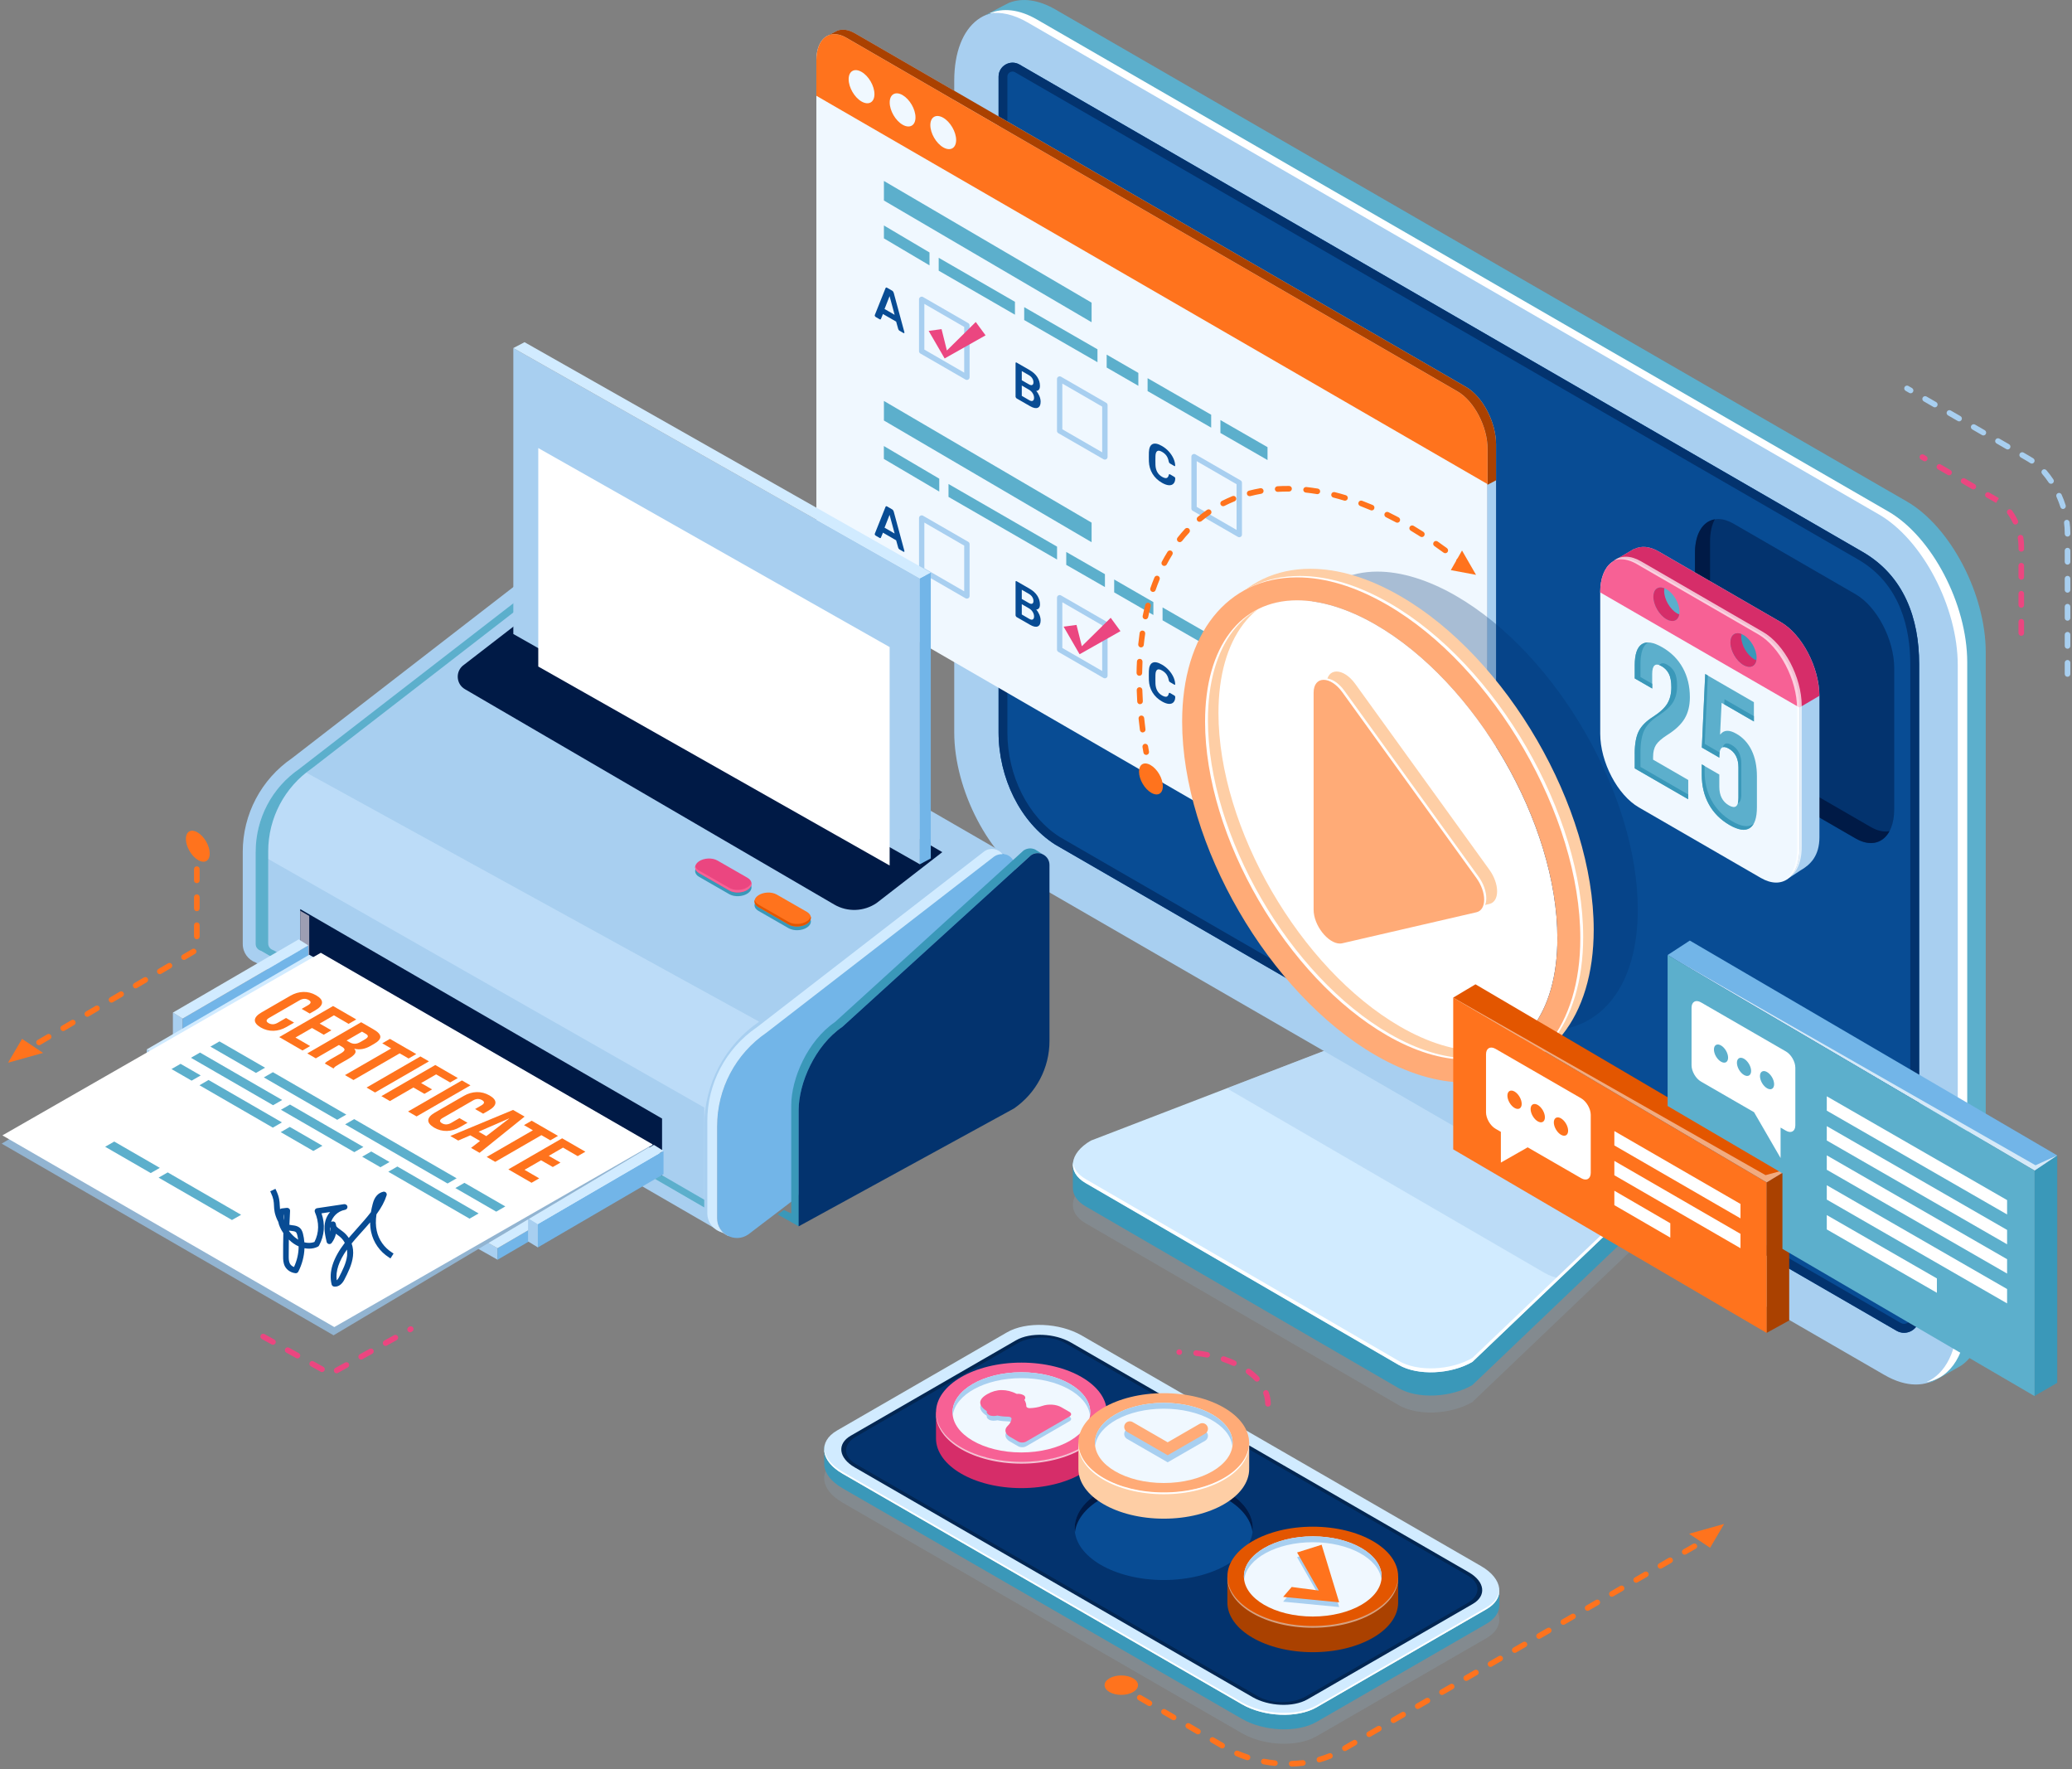<svg width="622" height="531" viewBox="0 0 622 531" fill="none" xmlns="http://www.w3.org/2000/svg">
<rect x="0" y="0" width="622" height="531" fill="#808080" stroke="none"/>
<g clip-path="url(#clip0_257_2501)">
<path opacity="0.2" d="M395.229 521.11L446.209 491.673C451.965 488.358 451.241 482.551 444.593 478.714L324.708 409.506C318.06 405.669 308.029 405.248 302.273 408.581L251.293 438.017C245.537 441.333 246.261 447.14 252.909 450.977L372.794 520.185C379.425 524.022 389.473 524.443 395.229 521.11Z" fill="#92B4D1"/>
<path d="M395.229 516.801L446.209 487.365C448.784 485.884 450.063 483.897 450.097 481.827C450.097 481.642 450.097 477.653 450.08 477.468C449.861 475.061 448.027 476.391 444.61 474.422L324.725 405.214C318.077 401.377 308.046 400.956 302.29 404.289L251.31 433.725C248.735 435.206 247.473 432.598 247.422 434.668C247.422 434.853 247.422 439.616 247.439 439.801C247.641 442.208 249.493 444.699 252.909 446.668L372.794 515.876C379.425 519.696 389.473 520.117 395.229 516.801Z" fill="#3A98B9"/>
<path d="M395.229 512.426L446.209 482.989C451.965 479.673 451.241 473.867 444.593 470.029L324.708 400.822C318.06 396.984 308.029 396.564 302.273 399.896L251.293 429.333C245.537 432.648 246.261 438.455 252.909 442.292L372.794 511.5C379.425 515.337 389.473 515.741 395.229 512.426Z" fill="#D1EBFF"/>
<path d="M446.209 482.417L395.229 511.854C389.473 515.169 379.425 514.765 372.793 510.928L252.909 441.72C249.408 439.701 247.557 437.142 247.422 434.685C247.271 437.311 249.139 440.121 252.909 442.293L372.793 511.5C379.442 515.337 389.473 515.758 395.229 512.426L446.209 482.989C448.935 481.424 450.198 479.286 450.08 477.081C449.962 479.084 448.7 480.986 446.209 482.417Z" fill="white"/>
<path d="M440.924 471.897L321.494 402.942C316.613 400.132 309.258 399.829 305.033 402.252L255.4 430.898C251.175 433.338 251.714 437.597 256.578 440.407L376.008 509.362C380.872 512.173 388.244 512.476 392.468 510.052L442.102 481.407C446.327 478.966 445.788 474.708 440.924 471.897Z" fill="#022652"/>
<path d="M305.471 403.178C309.443 400.889 315.873 400.872 319.828 403.144L440.571 472.857C444.526 475.146 444.509 478.849 440.52 481.137L392.048 509.127C388.076 511.416 381.647 511.433 377.691 509.16L256.948 439.448C252.993 437.159 253.01 433.456 256.999 431.167L305.471 403.178Z" fill="#03336E"/>
<path opacity="0.2" d="M419.903 421.742L325.887 367.144C320.232 363.878 320.938 358.173 327.469 354.386L409.972 322.643C416.503 318.873 426.399 318.453 432.054 321.735L495.236 358.745C500.892 362.01 500.185 367.716 493.654 371.503L441.984 420.816C435.454 424.603 425.574 425.024 419.903 421.742Z" fill="#92B4D1"/>
<path d="M419.902 416.659L325.886 362.061C323.362 360.596 322.1 358.661 322.066 356.624C322.066 356.557 322.066 349.589 322.066 349.522C322.116 347.048 323.934 351.339 327.469 349.303L409.972 317.56C416.503 313.79 426.399 313.37 432.054 316.652L495.236 353.662C497.121 354.756 498.501 350.128 498.99 351.592C499.158 352.08 499.057 358.577 499.057 359.082C499.107 361.623 497.273 364.316 493.654 366.403L441.984 415.717C435.454 419.52 425.574 419.924 419.902 416.659Z" fill="#3A98B9"/>
<path d="M419.903 409.691L325.887 355.093C320.232 351.828 320.938 346.122 327.469 342.335L409.972 310.593C416.503 306.823 426.399 306.402 432.054 309.684L495.236 346.694C500.892 349.959 500.185 355.665 493.654 359.452L441.984 408.766C435.454 412.536 425.574 412.957 419.903 409.691Z" fill="#D1EBFF"/>
<path opacity="0.5" d="M495.253 346.694L432.071 309.684C426.416 306.419 416.519 306.823 409.989 310.593L368.417 326.582C368.805 326.885 369.225 327.188 369.713 327.474L463.729 382.072C465.025 382.83 466.574 383.368 468.223 383.739L493.671 359.452C500.201 355.682 500.925 349.959 495.253 346.694Z" fill="#A8CFF0"/>
<path d="M493.671 358.257L442.001 407.571C435.471 411.341 425.575 411.762 419.919 408.48L325.904 353.881C323.547 352.518 322.319 350.751 322.117 348.866C321.831 351.172 323.059 353.427 325.904 355.059L419.919 409.658C425.575 412.923 435.471 412.519 442.001 408.749L493.671 359.435C497.492 357.231 499.31 354.353 499.04 351.693C498.737 354.016 496.936 356.389 493.671 358.257Z" fill="white"/>
<path d="M565.74 412.704L310.117 264.998C297.056 257.458 286.453 237.211 286.453 219.791V24.286C286.453 6.867 297.039 -1.145 310.117 6.395L565.74 154.101C578.801 161.641 589.404 181.888 589.404 199.308V394.796C589.404 412.233 578.818 420.244 565.74 412.704Z" fill="#A8CFF0"/>
<path d="M568.803 399.088L316.781 253.486C306.262 246.804 299.766 233.441 299.766 219.774V23.007C299.766 19.776 303.283 17.756 306.077 19.389C306.397 19.574 306.666 19.725 306.818 19.826L559.092 165.613C571.614 172.834 576.108 185.659 576.108 199.325V395.486C576.108 398.953 572.355 401.141 569.342 399.408C569.106 399.273 568.921 399.155 568.803 399.088Z" fill="#084C94"/>
<path d="M559.092 165.614L306.818 19.827C306.666 19.742 306.397 19.591 306.077 19.389C303.283 17.756 299.766 19.759 299.766 23.008V219.791C299.766 233.458 306.262 246.805 316.781 253.503L568.803 399.105C568.921 399.172 569.123 399.29 569.359 399.425C572.371 401.142 576.125 398.97 576.125 395.503V199.309C576.125 185.642 571.614 172.817 559.092 165.614ZM573.465 395.47C573.465 396.631 572.489 397.338 571.58 397.338C571.261 397.338 570.958 397.254 570.655 397.085L318.094 251.181C308.602 245.138 302.408 232.801 302.408 219.775V23.008C302.408 22.065 303.216 21.476 303.956 21.476C304.226 21.476 304.478 21.543 304.731 21.695L557.762 167.903C570.739 175.375 573.449 189.109 573.449 199.309V395.47H573.465Z" fill="#03336E"/>
<path d="M572.456 150.533L316.832 2.844C311.665 -0.135 306.885 -0.69 302.98 0.808C302.492 0.993 295.895 4.511 295.423 4.763C295.406 4.763 295.406 4.78 295.39 4.78C299.429 2.811 304.546 3.181 310.116 6.396L565.74 154.101C578.801 161.641 589.404 181.889 589.404 199.308V394.796C589.404 405.669 585.281 412.872 579.003 414.926C579.508 414.959 580.147 414.757 581.073 414.219C581.376 414.05 588.529 410.011 588.815 409.809C593.309 406.662 596.103 400.199 596.103 391.245V195.757C596.119 178.321 585.516 158.09 572.456 150.533Z" fill="#5CAFCC"/>
<path d="M566.885 153.529L311.261 5.84C305.909 2.743 300.977 2.306 297.005 4.022C300.388 3.484 304.276 4.309 308.417 6.699L564.04 154.404C577.101 161.944 587.704 182.192 587.704 199.611V395.099C587.704 405.383 584.001 412.351 578.296 414.808C585.6 413.646 590.548 406.157 590.548 394.241V198.753C590.548 181.316 579.945 161.086 566.885 153.529Z" fill="white"/>
<path d="M557.039 178.354L520.415 157.181C514.02 153.478 508.819 157.4 508.819 165.95V208.329C508.819 216.863 514.003 226.776 520.415 230.479L557.039 251.651C563.434 255.354 568.635 251.433 568.635 242.883V200.503C568.618 191.97 563.434 182.04 557.039 178.354Z" fill="#03336E"/>
<path d="M561.566 248.201L524.943 227.028C518.547 223.325 513.346 213.412 513.346 204.879V162.483C513.346 159.79 513.868 157.551 514.777 155.868C511.226 156.457 508.819 160.126 508.819 165.933V208.312C508.819 216.846 514.003 226.759 520.415 230.462L557.039 251.634C561.415 254.159 565.218 253.116 567.204 249.48C565.521 249.766 563.603 249.379 561.566 248.201Z" fill="#001A46"/>
<path d="M528.595 190.203L491.972 169.03C485.576 165.327 480.375 169.249 480.375 177.799V220.178C480.375 228.711 485.559 238.624 491.972 242.327L528.595 263.5C534.991 267.203 540.192 263.281 540.192 254.731V212.352C540.175 203.819 534.991 193.905 528.595 190.203Z" fill="#F0F8FF"/>
<path d="M534.57 186.702L497.963 165.529C495.22 163.947 492.712 163.762 490.726 164.738L490.659 164.671L484.331 168.39L484.347 168.475C486.384 167.263 489.06 167.33 491.988 169.03L528.612 190.203C535.008 193.906 540.208 203.819 540.208 212.352V254.732C540.208 258.872 538.98 261.918 536.977 263.551L540.511 261.228C543.473 259.528 546.183 256.886 546.183 251.231V208.851C546.149 200.318 540.966 190.388 534.57 186.702Z" fill="#A8CFF0"/>
<path d="M540.174 212.352C540.174 203.819 534.991 193.905 528.578 190.203L491.955 169.03C485.559 165.327 480.358 169.249 480.358 177.799L540.174 212.352Z" fill="#F76195"/>
<path d="M546.149 208.851C546.149 200.318 540.965 190.405 534.553 186.702L497.946 165.529C495.203 163.947 492.695 163.762 490.709 164.738L490.642 164.671L484.313 168.39L484.33 168.475C486.367 167.263 489.043 167.33 491.971 169.03L528.595 190.203C534.991 193.906 540.191 203.819 540.191 212.352L546.149 208.851Z" fill="#D62D69"/>
<path opacity="0.7" d="M529.235 189.664L492.628 168.474C489.447 166.64 486.569 166.69 484.482 168.239C486.384 167.515 488.706 167.784 491.231 169.232L527.854 190.405C534.25 194.107 539.451 204.021 539.451 212.554V254.933C539.451 259.225 538.138 262.356 536.017 263.921C538.946 262.81 540.865 259.343 540.865 254.159V211.78C540.831 203.263 535.647 193.35 529.235 189.664Z" fill="white"/>
<path d="M490.726 226.203C490.726 223.308 491.13 221.07 491.938 219.454C492.746 217.855 494.193 216.408 496.28 215.095C498.334 213.766 499.747 212.453 500.538 211.123C501.329 209.81 501.733 208.178 501.733 206.259C501.733 204.526 501.481 203.179 500.993 202.22C500.505 201.26 499.798 200.52 498.855 199.964C496.937 198.854 495.977 199.628 495.977 202.304V206.646L490.726 203.617V199.678C490.726 196.396 491.433 194.292 492.847 193.35C494.261 192.407 496.314 192.71 499.007 194.276C501.7 195.824 503.753 197.894 505.167 200.469C506.581 203.044 507.287 205.973 507.287 209.255C507.287 211.729 506.783 213.85 505.756 215.6C504.729 217.367 502.962 219.05 500.437 220.632C498.788 221.693 497.677 222.686 497.105 223.595C496.533 224.52 496.247 225.698 496.247 227.129V228.004L506.799 234.097V239.887L490.76 230.63V226.203H490.726Z" fill="#5CAFCC"/>
<path d="M512.993 241.401C511.579 238.826 510.873 235.898 510.873 232.616V229.435L516.124 232.464V236.116C516.124 238.742 517.083 240.61 519.002 241.721C520.92 242.832 521.88 242.075 521.88 239.449V230.36C521.88 227.701 520.92 225.816 519.002 224.705C517.083 223.594 516.124 224.369 516.124 227.045V227.398L510.873 224.369L511.882 202.304L526.508 210.753V216.542L516.814 210.955L516.359 220.363L516.46 220.413C517.504 219.05 519.103 218.983 521.257 220.228C523.277 221.39 524.808 223.073 525.852 225.261C526.895 227.449 527.417 230.041 527.417 233.053V242.209C527.417 245.491 526.71 247.595 525.296 248.537C523.883 249.48 521.829 249.177 519.136 247.612C516.46 246.03 514.407 243.976 512.993 241.401Z" fill="#5CAFCC"/>
<path d="M521.694 241.048C522.384 240.812 522.738 239.92 522.738 238.355V229.266C522.738 226.607 521.779 224.722 519.86 223.611C518.429 222.787 517.537 223.005 517.167 224.268C517.621 224.116 518.227 224.251 518.985 224.689C520.903 225.799 521.863 227.684 521.863 230.344V239.432C521.863 240.089 521.812 240.627 521.694 241.048Z" fill="#3A98B9"/>
<path d="M517.689 209.861L517.604 211.392L526.508 216.526V214.944L517.689 209.861Z" fill="#3A98B9"/>
<path d="M516.123 227.028C516.123 226.574 516.157 226.203 516.224 225.85L511.748 223.258L512.69 202.742L511.899 202.287L510.889 224.352L516.14 227.382V227.028H516.123Z" fill="#3A98B9"/>
<path d="M526.155 247.427C524.741 248.369 522.687 248.067 519.994 246.501C517.302 244.953 515.248 242.883 513.834 240.308C512.421 237.733 511.714 234.804 511.714 231.522V229.906L510.855 229.401V232.582C510.855 235.864 511.562 238.793 512.976 241.368C514.39 243.943 516.443 245.996 519.136 247.562C521.829 249.11 523.882 249.43 525.296 248.487C525.767 248.184 526.138 247.73 526.457 247.175C526.356 247.275 526.272 247.36 526.155 247.427Z" fill="#3A98B9"/>
<path d="M495.978 205.233L492.46 203.196V199.258C492.46 195.976 493.167 193.872 494.581 192.93C494.631 192.896 494.698 192.862 494.766 192.829C494.042 192.829 493.402 192.997 492.864 193.35C491.45 194.293 490.743 196.397 490.743 199.679V203.617L495.994 206.647V205.233H495.978Z" fill="#3A98B9"/>
<path d="M492.46 230.176V225.783C492.46 222.888 492.864 220.649 493.671 219.034C494.479 217.435 495.927 215.987 498.014 214.675C500.067 213.345 501.481 212.032 502.272 210.703C503.063 209.39 503.45 207.757 503.45 205.839C503.45 204.105 503.198 202.759 502.71 201.799C502.221 200.84 501.515 200.099 500.572 199.544C499.394 198.871 498.586 198.904 498.132 199.645C498.35 199.729 498.586 199.83 498.838 199.981C499.781 200.52 500.488 201.277 500.976 202.237C501.464 203.196 501.716 204.543 501.716 206.276C501.716 208.212 501.313 209.827 500.538 211.14C499.747 212.453 498.334 213.783 496.28 215.112C494.193 216.425 492.746 217.872 491.938 219.471C491.13 221.07 490.726 223.326 490.726 226.22V230.613L506.766 239.87V238.439L492.46 230.176Z" fill="#3A98B9"/>
<path d="M500.252 176.839C498.081 175.594 496.331 176.587 496.331 179.078C496.331 181.569 498.081 184.598 500.252 185.844C502.423 187.089 504.174 186.096 504.174 183.605C504.19 181.114 502.423 178.085 500.252 176.839Z" fill="#5CAFCC"/>
<path d="M523.394 190.59C521.223 189.345 519.473 190.338 519.473 192.829C519.473 195.32 521.223 198.349 523.394 199.594C525.565 200.84 527.316 199.847 527.316 197.356C527.316 194.882 525.548 191.852 523.394 190.59Z" fill="#3A98B9"/>
<path d="M503.484 184.127C501.312 182.881 499.562 179.852 499.562 177.361C499.562 177.075 499.596 176.806 499.629 176.553C497.761 175.813 496.331 176.839 496.331 179.078C496.331 181.569 498.081 184.598 500.252 185.844C502.171 186.954 503.753 186.298 504.106 184.413C503.904 184.329 503.702 184.245 503.484 184.127Z" fill="#D62D69"/>
<path d="M526.626 197.878C524.455 196.632 522.704 193.603 522.704 191.112C522.704 190.826 522.738 190.557 522.771 190.304C520.903 189.563 519.473 190.59 519.473 192.829C519.473 195.32 521.223 198.349 523.394 199.595C525.313 200.705 526.895 200.049 527.248 198.164C527.03 198.08 526.828 197.996 526.626 197.878Z" fill="#D62D69"/>
<path d="M245.066 174.786V18.144C245.066 11.512 249.105 8.466 254.07 11.344L437.541 117.478C442.506 120.356 446.545 128.048 446.545 134.679V291.339L245.066 174.786Z" fill="#F0F8FF"/>
<path d="M449.104 289.992V133.332C449.104 126.701 445.064 118.993 440.099 116.132L256.629 9.981C254.659 8.853 252.842 8.634 251.361 9.206C251.176 9.274 248.668 10.62 248.483 10.704H248.466C249.997 9.964 251.95 10.098 254.07 11.327L437.541 117.478C442.506 120.356 446.546 128.048 446.546 134.679V291.338L449.104 289.992Z" fill="#A8CFF0"/>
<path d="M449.104 144.155V133.332C449.104 126.701 445.064 118.993 440.099 116.132L256.629 9.981C254.659 8.853 252.842 8.634 251.361 9.206C251.176 9.274 248.668 10.62 248.483 10.704H248.466C249.997 9.964 251.95 10.098 254.07 11.327L437.541 117.478C442.506 120.356 446.546 128.048 446.546 134.679V145.501L449.104 144.155Z" fill="#AA4100"/>
<path d="M437.541 117.478L254.07 11.327C249.105 8.449 245.066 11.495 245.066 18.127V28.747L446.545 145.299V134.679C446.545 128.064 442.523 120.356 437.541 117.478Z" fill="#FF731D"/>
<path d="M287.025 42.026C287.025 44.483 285.291 45.459 283.154 44.231C281.016 43.002 279.283 40.006 279.283 37.549C279.283 35.092 281.016 34.116 283.154 35.344C285.291 36.59 287.025 39.569 287.025 42.026Z" fill="#F0F8FF"/>
<path d="M274.823 35.227C274.823 37.684 273.089 38.66 270.952 37.432C268.814 36.203 267.081 33.207 267.081 30.75C267.081 28.293 268.814 27.316 270.952 28.545C273.089 29.79 274.823 32.77 274.823 35.227Z" fill="#F0F8FF"/>
<path d="M262.502 28.259C262.502 30.716 260.769 31.692 258.631 30.464C256.494 29.235 254.76 26.239 254.76 23.782C254.76 21.325 256.494 20.349 258.631 21.577C260.786 22.806 262.502 25.802 262.502 28.259Z" fill="#F0F8FF"/>
<path d="M363.587 124.479L344.501 113.506V117.377L363.587 128.35V124.479ZM366.364 129.949L380.502 138.079V134.208L366.364 126.078V129.949ZM341.724 111.924L332.215 106.437V110.308L341.724 115.795V111.924ZM329.455 104.838L307.457 92.181V96.052L329.455 108.709V104.838ZM327.687 90.835L265.347 54.312V60.186L327.687 96.709V90.835ZM304.68 90.582L281.79 77.371V81.242L304.68 94.454V90.582ZM279.03 75.772L265.347 67.676V71.547L279.03 79.643V75.772Z" fill="#5CAFCC"/>
<path d="M384.07 206.344L388.648 208.986V205.115L384.07 202.473V206.344ZM370.336 198.45L381.293 204.745V200.874L370.336 194.579V198.45ZM334.47 177.799L346.235 184.582V180.711L334.47 173.928V177.799ZM320.08 169.535L331.693 176.2V172.329L320.08 165.664V169.535ZM348.995 186.181L367.576 196.851V192.98L348.995 182.31V186.181ZM284.736 149.137L317.32 167.936V164.065L284.736 145.266V149.137ZM281.959 143.667L265.33 133.871V137.742L281.959 147.538V143.667ZM327.688 156.862L265.347 120.339V126.213L327.688 162.736V156.862Z" fill="#5CAFCC"/>
<path d="M290.256 179.667C290.122 179.667 289.987 179.633 289.852 179.566L276.287 171.74C276.034 171.605 275.883 171.336 275.883 171.05V155.481C275.883 155.195 276.034 154.926 276.287 154.791C276.539 154.64 276.842 154.64 277.095 154.791L290.66 162.618C290.913 162.752 291.064 163.022 291.064 163.308V178.876C291.064 179.162 290.913 179.431 290.66 179.566C290.525 179.633 290.391 179.667 290.256 179.667ZM277.482 170.562L289.448 177.479V163.762L277.482 156.845V170.562Z" fill="#A8CFF0"/>
<path d="M262.671 160.564C262.62 160.463 262.586 160.379 262.586 160.278L262.62 160.16L265.835 152.115C265.919 151.913 266.087 151.88 266.323 152.014L267.804 152.873C268.04 153.007 268.191 153.226 268.292 153.529L271.473 165.277L271.507 165.428C271.507 165.513 271.473 165.58 271.423 165.614C271.372 165.647 271.305 165.63 271.221 165.597L270.026 164.907C269.84 164.806 269.706 164.621 269.638 164.385L269.016 162.163L265.061 159.874L264.438 161.372C264.37 161.524 264.236 161.557 264.051 161.44L262.856 160.749C262.788 160.716 262.721 160.649 262.671 160.564ZM265.532 158.376L268.561 160.127L267.047 154.522L265.532 158.376Z" fill="#084C94"/>
<path d="M331.677 203.584C331.542 203.584 331.407 203.55 331.273 203.483L317.707 195.656C317.455 195.522 317.303 195.252 317.303 194.966V179.398C317.303 179.112 317.455 178.842 317.707 178.708C317.96 178.556 318.263 178.556 318.515 178.708L332.081 186.534C332.333 186.669 332.484 186.938 332.484 187.224V202.792C332.484 203.079 332.333 203.348 332.081 203.483C331.946 203.533 331.811 203.584 331.677 203.584ZM318.902 194.478L330.869 201.396V187.679L318.902 180.761V194.478Z" fill="#A8CFF0"/>
<path d="M304.966 184.952C304.899 184.851 304.865 184.733 304.865 184.632V174.635C304.865 174.517 304.899 174.45 304.949 174.416C305.017 174.382 305.084 174.382 305.185 174.45L309.073 176.688C310.116 177.294 310.891 178.001 311.412 178.826C311.934 179.65 312.187 180.526 312.187 181.435C312.187 181.973 312.069 182.36 311.85 182.596C311.631 182.831 311.362 182.949 311.059 182.949C311.429 183.353 311.749 183.858 312.001 184.447C312.254 185.036 312.389 185.609 312.389 186.181C312.389 187.14 312.102 187.746 311.547 187.998C310.992 188.251 310.201 188.099 309.191 187.51L305.185 185.205C305.101 185.137 305.017 185.07 304.966 184.952ZM308.82 180.963C309.275 181.233 309.628 181.3 309.864 181.182C310.116 181.064 310.234 180.795 310.234 180.374C310.234 179.937 310.116 179.549 309.864 179.162C309.628 178.792 309.275 178.472 308.804 178.203L306.733 177.008V179.768L308.82 180.963ZM308.955 185.726C309.41 185.996 309.78 186.063 310.032 185.911C310.285 185.76 310.419 185.474 310.419 185.019C310.419 184.565 310.285 184.127 310.015 183.673C309.746 183.235 309.393 182.882 308.938 182.613L306.733 181.334V184.43L308.955 185.726Z" fill="#084C94"/>
<path d="M372.019 226.877C371.885 226.877 371.75 226.843 371.615 226.776L358.05 218.95C357.797 218.815 357.646 218.546 357.646 218.26V202.691C357.646 202.405 357.797 202.136 358.05 202.001C358.302 201.85 358.605 201.85 358.858 202.001L372.423 209.828C372.676 209.962 372.827 210.231 372.827 210.518V226.086C372.827 226.372 372.676 226.641 372.423 226.776C372.305 226.843 372.154 226.877 372.019 226.877ZM359.245 217.772L371.211 224.689V210.972L359.245 204.055V217.772Z" fill="#A8CFF0"/>
<path d="M345.966 207.808C345.292 206.697 344.939 205.468 344.888 204.105C344.872 203.819 344.872 203.364 344.872 202.742C344.872 202.102 344.872 201.648 344.888 201.362C344.939 200.082 345.292 199.258 345.966 198.921C346.639 198.585 347.598 198.77 348.81 199.477C349.601 199.931 350.291 200.486 350.88 201.143C351.469 201.799 351.924 202.489 352.26 203.213C352.58 203.937 352.765 204.644 352.782 205.334V205.367C352.782 205.451 352.748 205.502 352.698 205.519C352.647 205.536 352.58 205.536 352.513 205.485L351.217 204.728C351.116 204.66 351.032 204.593 350.981 204.509C350.931 204.425 350.88 204.29 350.846 204.139C350.712 203.432 350.476 202.843 350.156 202.388C349.82 201.934 349.382 201.547 348.844 201.244C347.564 200.503 346.908 200.941 346.858 202.557C346.841 202.826 346.841 203.247 346.841 203.819C346.841 204.391 346.841 204.829 346.858 205.132C346.908 206.798 347.581 208.01 348.844 208.733C349.382 209.036 349.82 209.171 350.156 209.104C350.493 209.036 350.729 208.717 350.863 208.161C350.897 208.043 350.947 207.959 350.998 207.942C351.048 207.926 351.133 207.942 351.234 207.993L352.53 208.75C352.614 208.801 352.681 208.868 352.731 208.969C352.782 209.07 352.816 209.154 352.799 209.238C352.782 209.912 352.614 210.417 352.277 210.77C351.957 211.123 351.486 211.292 350.897 211.258C350.308 211.224 349.618 210.989 348.827 210.534C347.598 209.827 346.639 208.919 345.966 207.808Z" fill="#084C94"/>
<path d="M290.256 114.028C290.122 114.028 289.987 113.994 289.852 113.927L276.287 106.101C276.034 105.966 275.883 105.697 275.883 105.411V89.842C275.883 89.556 276.034 89.287 276.287 89.152C276.539 89.001 276.842 89.001 277.095 89.152L290.66 96.978C290.913 97.113 291.064 97.382 291.064 97.668V113.237C291.064 113.523 290.913 113.792 290.66 113.927C290.525 113.994 290.391 114.028 290.256 114.028ZM277.482 104.922L289.448 111.84V98.123L277.482 91.206V104.922Z" fill="#A8CFF0"/>
<path d="M262.671 94.925C262.62 94.824 262.586 94.74 262.586 94.639L262.62 94.521L265.835 86.476C265.919 86.274 266.087 86.24 266.323 86.375L267.804 87.233C268.04 87.368 268.191 87.587 268.292 87.889L271.473 99.637L271.507 99.789C271.507 99.873 271.473 99.94 271.423 99.974C271.372 100.008 271.305 99.991 271.221 99.957L270.026 99.267C269.84 99.166 269.706 98.981 269.638 98.745L269.016 96.524L265.061 94.251L264.438 95.749C264.37 95.901 264.236 95.918 264.051 95.817L262.856 95.127C262.788 95.076 262.721 95.009 262.671 94.925ZM265.532 92.737L268.561 94.487L267.047 88.882L265.532 92.737Z" fill="#084C94"/>
<path d="M331.677 137.944C331.542 137.944 331.407 137.91 331.273 137.843L317.707 130.017C317.455 129.882 317.303 129.613 317.303 129.327V113.758C317.303 113.472 317.455 113.203 317.707 113.068C317.96 112.917 318.263 112.917 318.515 113.068L332.081 120.894C332.333 121.029 332.484 121.298 332.484 121.584V137.153C332.484 137.439 332.333 137.708 332.081 137.843C331.946 137.91 331.811 137.944 331.677 137.944ZM318.902 128.839L330.869 135.756V122.039L318.902 115.122V128.839Z" fill="#A8CFF0"/>
<path d="M304.966 119.329C304.899 119.228 304.865 119.11 304.865 119.009V109.012C304.865 108.894 304.899 108.827 304.949 108.793C305.017 108.759 305.084 108.759 305.185 108.827L309.073 111.065C310.116 111.671 310.891 112.378 311.412 113.203C311.934 114.027 312.187 114.903 312.187 115.811C312.187 116.35 312.069 116.737 311.85 116.973C311.631 117.208 311.362 117.326 311.059 117.326C311.429 117.73 311.749 118.235 312.001 118.824C312.254 119.413 312.389 119.985 312.389 120.558C312.389 121.517 312.102 122.123 311.547 122.375C310.992 122.628 310.201 122.476 309.191 121.887L305.185 119.582C305.101 119.514 305.017 119.43 304.966 119.329ZM308.82 115.323C309.275 115.593 309.628 115.66 309.864 115.542C310.116 115.424 310.234 115.155 310.234 114.734C310.234 114.314 310.116 113.91 309.864 113.523C309.628 113.152 309.275 112.832 308.804 112.563L306.733 111.368V114.128L308.82 115.323ZM308.955 120.103C309.41 120.373 309.78 120.44 310.032 120.288C310.285 120.137 310.419 119.851 310.419 119.396C310.419 118.942 310.285 118.504 310.015 118.05C309.746 117.612 309.393 117.259 308.938 116.99L306.733 115.71V118.807L308.955 120.103Z" fill="#084C94"/>
<path d="M372.019 161.238C371.885 161.238 371.75 161.204 371.615 161.137L358.05 153.311C357.797 153.176 357.646 152.907 357.646 152.621V137.052C357.646 136.766 357.797 136.497 358.05 136.362C358.302 136.211 358.605 136.211 358.858 136.362L372.423 144.188C372.676 144.323 372.827 144.592 372.827 144.878V160.447C372.827 160.733 372.676 161.002 372.423 161.137C372.305 161.204 372.154 161.238 372.019 161.238ZM359.245 152.132L371.211 159.05V145.333L359.245 138.415V152.132Z" fill="#A8CFF0"/>
<path d="M345.966 142.185C345.292 141.074 344.939 139.846 344.888 138.482C344.872 138.196 344.872 137.742 344.872 137.119C344.872 136.48 344.872 136.025 344.888 135.739C344.939 134.46 345.292 133.635 345.966 133.299C346.639 132.962 347.598 133.147 348.81 133.854C349.601 134.308 350.291 134.864 350.88 135.52C351.469 136.177 351.924 136.867 352.26 137.59C352.58 138.314 352.765 139.021 352.782 139.711V139.745C352.782 139.829 352.748 139.879 352.698 139.896C352.647 139.913 352.58 139.913 352.513 139.863L351.217 139.105C351.116 139.038 351.032 138.971 350.981 138.886C350.931 138.802 350.88 138.668 350.846 138.516C350.712 137.809 350.476 137.22 350.156 136.766C349.82 136.311 349.382 135.924 348.844 135.621C347.564 134.881 346.908 135.318 346.858 136.934C346.841 137.203 346.841 137.624 346.841 138.196C346.841 138.769 346.841 139.206 346.858 139.509C346.908 141.175 347.581 142.387 348.844 143.111C349.382 143.414 349.82 143.548 350.156 143.481C350.493 143.414 350.729 143.094 350.863 142.539C350.897 142.421 350.947 142.337 350.998 142.32C351.048 142.303 351.133 142.32 351.234 142.37L352.53 143.128C352.614 143.178 352.681 143.246 352.731 143.347C352.782 143.447 352.816 143.532 352.799 143.616C352.782 144.289 352.614 144.794 352.277 145.147C351.957 145.501 351.486 145.669 350.897 145.635C350.308 145.602 349.618 145.366 348.827 144.912C347.598 144.205 346.639 143.296 345.966 142.185Z" fill="#084C94"/>
<path d="M414.601 251.45C414.466 251.45 414.332 251.416 414.197 251.349L400.631 243.523C400.379 243.388 400.228 243.119 400.228 242.832V227.264C400.228 226.978 400.379 226.709 400.631 226.574C400.884 226.423 401.187 226.423 401.439 226.574L415.005 234.4C415.257 234.535 415.409 234.804 415.409 235.09V250.659C415.409 250.945 415.257 251.214 415.005 251.349C414.87 251.416 414.736 251.45 414.601 251.45ZM401.826 242.361L413.793 249.279V235.562L401.826 228.644V242.361Z" fill="#A8CFF0"/>
<path d="M387.891 232.835C387.823 232.717 387.79 232.616 387.79 232.515V222.518C387.79 222.4 387.823 222.333 387.874 222.299C387.941 222.265 388.008 222.265 388.109 222.333L391.374 224.218C394 225.732 395.347 227.904 395.397 230.714C395.414 231.32 395.431 231.724 395.431 231.926C395.431 232.128 395.414 232.515 395.397 233.087C395.363 234.501 395.027 235.36 394.387 235.679C393.748 235.999 392.771 235.763 391.442 234.989L388.109 233.071C388.025 233.02 387.941 232.936 387.891 232.835ZM391.374 233.172C392.115 233.592 392.654 233.727 392.973 233.525C393.31 233.34 393.478 232.801 393.495 231.943C393.512 231.337 393.529 230.967 393.529 230.798C393.529 230.63 393.529 230.243 393.495 229.654C393.478 228.796 393.293 228.089 392.94 227.483C392.586 226.894 392.048 226.372 391.29 225.934L389.658 224.992V232.179L391.374 233.172Z" fill="#084C94"/>
<path d="M319.289 188.083L324.086 196.363L336.355 189.429L333.427 185.423L324.759 193.956L323.16 187.561L319.289 188.083Z" fill="#EB4680"/>
<path d="M278.778 99.318L283.575 107.582L295.861 100.647L292.916 96.642L284.248 105.192L282.649 98.779L278.778 99.318Z" fill="#EB4680"/>
<path opacity="0.3" d="M385.888 207.959C385.888 242.495 410.377 284.74 440.487 302.126C448.734 306.889 456.88 309.397 464.05 309.397C481.082 309.397 491.652 295.445 491.652 272.992C491.652 238.456 467.163 196.211 437.053 178.825C428.806 174.062 420.66 171.554 413.49 171.554C396.458 171.554 385.888 185.507 385.888 207.959Z" fill="#03336E"/>
<path d="M361.753 216.577C361.753 251.113 386.242 293.358 416.352 310.744C424.599 315.507 432.745 318.015 439.914 318.015C456.947 318.015 467.517 304.062 467.517 281.61C467.517 247.074 443.028 204.829 412.918 187.443C404.671 182.68 396.525 180.172 389.355 180.172C372.339 180.172 361.753 194.124 361.753 216.577Z" fill="white"/>
<path d="M406.119 280.701C406.371 280.701 406.607 280.667 406.842 280.617L447.101 271.309C450.198 270.602 450.198 265.335 447.101 261.043L406.842 205.266C405.058 202.792 402.921 201.546 401.238 201.546C399.504 201.546 398.225 202.842 398.225 205.417V270.502C398.225 275.265 402.601 280.701 406.119 280.701Z" fill="#FECEA5"/>
<path d="M416.94 314.127C384.929 295.647 358.892 250.726 358.892 214.001C358.892 187.712 372.423 170.713 393.378 170.713C401.877 170.713 410.949 173.473 420.374 178.909C452.386 197.389 478.423 242.31 478.423 279.035C478.423 305.324 464.891 322.323 443.937 322.323C435.437 322.306 426.366 319.563 416.94 314.127ZM365.775 213.984C365.775 248.521 390.264 290.766 420.374 308.152C428.621 312.915 436.767 315.423 443.937 315.423C460.969 315.423 471.539 301.47 471.539 279.018C471.539 244.482 447.05 202.237 416.94 184.851C408.693 180.088 400.547 177.58 393.378 177.58C376.362 177.58 365.775 191.532 365.775 213.984Z" fill="#FECEA5"/>
<path d="M402.87 282.771C403.123 282.771 403.358 282.738 403.594 282.687L443.853 273.38C446.95 272.673 446.95 267.405 443.853 263.113L403.594 207.336C401.81 204.862 399.672 203.617 397.989 203.617C396.256 203.617 394.977 204.913 394.977 207.488V272.572C394.977 277.335 399.336 282.771 402.87 282.771Z" fill="white"/>
<path d="M402.231 283.192C402.483 283.192 402.719 283.158 402.954 283.108L443.213 273.801C446.31 273.094 446.31 267.826 443.213 263.534L402.954 207.757C401.17 205.283 399.033 204.038 397.35 204.038C395.616 204.038 394.337 205.334 394.337 207.909V272.993C394.32 277.773 398.696 283.192 402.231 283.192Z" fill="#FFAB77"/>
<path d="M413.776 316.281C381.765 297.801 355.728 252.88 355.728 216.156C355.728 189.866 369.259 172.867 390.214 172.867C398.713 172.867 407.785 175.627 417.21 181.064C449.222 199.544 475.259 244.465 475.259 281.189C475.259 307.479 461.727 324.478 440.773 324.478C432.29 324.461 423.202 321.717 413.776 316.281ZM362.611 216.156C362.611 250.692 387.1 292.937 417.21 310.323C425.457 315.086 433.603 317.594 440.773 317.594C457.805 317.594 468.375 303.641 468.375 281.189C468.375 246.653 443.886 204.408 413.776 187.022C405.529 182.259 397.383 179.751 390.214 179.751C373.198 179.734 362.611 193.687 362.611 216.156Z" fill="white"/>
<path d="M412.918 316.702C380.906 298.222 354.869 253.301 354.869 216.576C354.869 190.287 368.401 173.288 389.355 173.288C397.855 173.288 406.926 176.048 416.351 181.485C448.363 199.965 474.4 244.886 474.4 281.61C474.4 307.9 460.868 324.898 439.914 324.898C431.415 324.898 422.343 322.138 412.918 316.702ZM361.753 216.576C361.753 251.113 386.241 293.358 416.351 310.744C424.598 315.507 432.744 318.015 439.914 318.015C456.947 318.015 467.517 304.062 467.517 281.61C467.517 247.074 443.028 204.829 412.918 187.443C404.671 182.68 396.525 180.172 389.355 180.172C372.339 180.172 361.753 194.124 361.753 216.576Z" fill="#FFAB77"/>
<path d="M215.259 337.925V365.578C215.259 370.392 220.645 373.236 224.617 370.51L304.714 309.515V260.252C304.714 257.021 301.096 255.119 298.436 256.936L230.07 309.835C220.813 316.163 215.259 326.683 215.259 337.925Z" fill="#72B5E8"/>
<path d="M215.259 365.578V337.926C215.259 326.683 220.797 316.18 230.07 309.835L298.436 256.937C299.682 256.078 301.146 256.061 302.341 256.6L159.971 174.349C158.776 173.793 157.295 173.81 156.049 174.685L87.683 227.55C78.409 233.895 72.872 244.415 72.872 255.641V283.293C72.872 286.003 74.572 288.09 76.777 288.898L218.592 370.998L218.659 370.93C216.724 370.022 215.259 368.069 215.259 365.578Z" fill="#A8CFF0"/>
<path d="M215.259 365.696V338.043C215.259 326.8 220.796 316.298 230.07 309.953L298.436 257.071C299.227 256.533 300.119 256.314 300.961 256.381C299.749 254.782 297.393 254.21 295.508 255.489L227.142 308.371C217.868 314.716 212.331 325.235 212.331 336.461V364.114C212.331 367.144 214.485 369.399 217.06 369.971C215.983 368.911 215.259 367.43 215.259 365.696Z" fill="#D1EBFF"/>
<path d="M239.748 358.022V333.196C239.748 325.135 244.662 313.791 252.876 308.169L309.494 256.668C310.605 255.91 311.901 255.893 312.961 256.365L310.756 254.968C309.696 254.48 308.4 254.496 307.272 255.254L250.654 306.756C242.441 312.377 237.526 323.704 237.526 331.783V364.182L235.304 363.172L233.453 364.518L239.748 368.053L242.76 362.768C241.044 361.96 239.748 360.226 239.748 358.022Z" fill="#3A98B9"/>
<path d="M239.748 333.196V368.069L304.36 332.708C311.042 328.13 315.048 320.54 315.048 312.444V259.613C315.048 256.752 311.85 255.069 309.494 256.684L252.875 308.186C244.662 313.791 239.748 325.134 239.748 333.196Z" fill="#03336E"/>
<path opacity="0.5" d="M227.899 306.637C217.565 313.706 211.405 325.404 211.405 337.926V362.414L78.443 285.431L78.14 285.313C77.467 285.061 76.743 284.404 76.743 283.327V255.657C76.743 245.694 81.658 236.386 89.871 230.748L227.899 306.637Z" fill="#D1EBFF"/>
<path d="M211.405 332.405V362.398L78.443 285.414L78.14 285.296C77.467 285.044 76.743 284.388 76.743 283.31V255.658L211.405 332.405Z" fill="#A8CFF0"/>
<path d="M82.213 285.263L81.91 285.145C81.237 284.892 80.513 284.236 80.513 283.159V255.506C80.513 245.542 85.428 236.235 93.641 230.597L162.007 177.715L163.892 176.655L162.159 175.662L158.237 177.883L89.871 230.748C81.641 236.37 76.743 245.694 76.743 255.658V283.31C76.743 284.388 77.467 285.044 78.14 285.296L78.443 285.414L211.405 362.398V360.075L82.213 285.263Z" fill="#5CAFCC"/>
<path d="M263.159 271.024L282.868 255.759L159.55 183.875L139.303 199.511C136.66 201.312 136.812 205.25 139.572 206.849L250.452 271.495C254.407 273.801 259.372 273.616 263.159 271.024Z" fill="#001A46"/>
<path d="M90.124 272.858V289.824L198.748 352.888V335.721L90.124 272.858Z" fill="#001A46"/>
<path d="M92.833 288.696V274.895L90.124 273.347V289.824L198.748 352.888V350.195L92.833 288.696Z" fill="#9D9EB3"/>
<path d="M224.499 268.112C222.984 269.156 220.493 269.273 218.928 268.381L209.873 263.181C208.308 262.289 208.274 260.707 209.772 259.663C211.287 258.62 213.778 258.502 215.343 259.394L224.398 264.595C225.963 265.487 226.014 267.069 224.499 268.112Z" fill="#3A98B9"/>
<path d="M242.323 278.328C240.808 279.372 238.317 279.49 236.752 278.598L227.697 273.397C226.132 272.505 226.098 270.923 227.596 269.879C229.094 268.836 231.602 268.718 233.167 269.61L242.222 274.811C243.787 275.72 243.837 277.285 242.323 278.328Z" fill="#3A98B9"/>
<path d="M224.415 263.467L215.36 258.266C213.794 257.374 211.304 257.492 209.789 258.536C208.274 259.579 208.325 261.144 209.89 262.053L218.945 267.254C220.51 268.146 223.001 268.028 224.516 266.985C226.014 265.941 225.963 264.359 224.415 263.467Z" fill="#EB4680"/>
<path d="M242.222 273.683L233.167 268.483C231.602 267.591 229.111 267.708 227.596 268.752C226.081 269.795 226.132 271.361 227.697 272.27L236.752 277.47C238.317 278.362 240.808 278.244 242.323 277.201C243.837 276.157 243.787 274.592 242.222 273.683Z" fill="#FF731D"/>
<path d="M242.322 276.444C240.808 277.487 238.317 277.605 236.751 276.713L227.697 271.512C227.04 271.142 226.67 270.637 226.552 270.115C226.35 270.906 226.737 271.714 227.697 272.27L236.751 277.47C238.317 278.362 240.808 278.244 242.322 277.201C243.198 276.595 243.534 275.804 243.366 275.08C243.248 275.568 242.895 276.04 242.322 276.444Z" fill="#E35600"/>
<path d="M224.499 266.227C222.984 267.271 220.493 267.389 218.928 266.497L209.873 261.296C209.217 260.926 208.847 260.421 208.729 259.899C208.527 260.69 208.914 261.498 209.873 262.053L218.928 267.254C220.493 268.146 222.984 268.028 224.499 266.985C225.374 266.379 225.711 265.588 225.543 264.864C225.425 265.352 225.088 265.823 224.499 266.227Z" fill="#F76195"/>
<path d="M54.846 305.712V312.714L51.901 310.913V303.911L54.846 305.712Z" fill="#A8CFF0"/>
<path d="M54.83 305.712V312.714L92.547 290.733V283.748L54.83 305.712Z" fill="#72B5E8"/>
<path d="M92.547 283.748L54.829 305.712L51.901 303.911L89.669 281.93L92.547 283.748Z" fill="#D1EBFF"/>
<path d="M149.384 374.617V378.1L44.041 318.47V314.969L149.384 374.617Z" fill="#A8CFF0"/>
<path d="M149.35 374.616V378.1L198.092 349.69V346.223L149.35 374.616Z" fill="#72B5E8"/>
<path d="M198.092 346.223L149.35 374.616L44.041 314.969L92.833 286.559L198.092 346.223Z" fill="#D1EBFF"/>
<path d="M161.485 367.396V374.398L158.523 372.597V365.595L161.485 367.396Z" fill="#A8CFF0"/>
<path d="M161.452 367.396V374.398L199.186 352.4V345.432L161.452 367.396Z" fill="#72B5E8"/>
<path d="M199.186 345.432L161.451 367.396L158.523 365.595L196.291 343.614L199.186 345.432Z" fill="#D1EBFF"/>
<path d="M276.152 173.574V259.411L154.097 190.287V104.468L276.152 173.574Z" fill="#A8CFF0"/>
<path d="M276.119 173.574V259.411L279.417 257.643V171.841L276.119 173.574Z" fill="#72B5E8"/>
<path d="M279.418 171.841L276.119 173.574L154.097 104.468L157.463 102.701L279.418 171.841Z" fill="#D1EBFF"/>
<path d="M267.064 194.209V259.764L161.586 200.049V134.477L267.064 194.209Z" fill="white"/>
<path d="M100.137 400.771L0.5 343.244L96.334 286.138L195.971 343.665L100.137 400.771Z" fill="#92B4D1"/>
<path d="M100.356 398.297L0.719 340.77L96.3 285.97L195.954 343.497L100.356 398.297Z" fill="white"/>
<path d="M94.061 345.449L96.788 343.883L86.993 338.228L84.266 339.793L94.061 345.449ZM109.091 344.237L87.06 331.513L84.333 333.078L106.365 345.802L109.091 344.237ZM59.879 325.723L81.91 338.447L84.636 336.865L62.605 324.141L59.879 325.723ZM137.081 353.645L106.331 335.889L103.604 337.454L134.354 355.21L137.081 353.645ZM103.958 334.525L81.927 321.802L79.2 323.367L101.231 336.091L103.958 334.525ZM111.448 345.6L108.721 347.165L114.208 350.329L116.934 348.764L111.448 345.6ZM139.42 355.008L136.693 356.574L148.963 363.659L151.69 362.094L139.42 355.008ZM143.678 364.198L119.291 350.111L116.564 351.676L140.952 365.763L143.678 364.198ZM79.57 320.455L65.887 312.562L63.16 314.127L76.844 322.02L79.57 320.455ZM72.384 364.602L50.352 351.878L47.609 353.443L69.64 366.167L72.384 364.602ZM47.979 350.515L34.296 342.621L31.569 344.186L45.253 352.08L47.979 350.515ZM60.249 322.778L54.206 319.294L51.48 320.859L57.522 324.343L60.249 322.778ZM84.704 330.15L60.047 315.911L57.32 317.476L81.977 331.715L84.704 330.15Z" fill="#5CAFCC"/>
<path d="M100.609 386.162C100.508 386.162 100.39 386.162 100.272 386.145C99.918 386.095 99.632 385.842 99.548 385.489C98.639 381.769 99.935 377.68 103.503 373.017C103.099 372.243 102.527 371.57 101.82 371.015C101.652 370.88 100.979 370.392 100.844 370.291C100.642 371.267 100.205 372.21 99.565 373.051C99.397 373.27 99.144 373.388 98.875 373.388L98.707 373.371C98.387 373.304 98.118 373.051 98.05 372.715C97.596 370.762 97.091 368.541 97.697 366.353C97.966 365.41 98.437 364.518 99.094 363.777L96.519 364.165C97.663 367.48 97.411 370.813 95.778 373.825C95.694 373.977 95.559 374.111 95.408 374.179C94.65 374.566 93.742 374.768 92.765 374.768C92.311 374.768 91.857 374.717 91.402 374.633C91.318 377.057 90.678 379.464 89.551 381.668C89.399 381.955 89.113 382.14 88.777 382.14C87.38 382.022 86.134 381.214 85.528 380.07C85.007 379.06 84.99 377.999 84.99 377.141C84.973 374.785 85.007 372.428 85.057 370.089C84.266 368.961 83.744 367.817 83.525 366.689C83.492 366.655 83.408 366.487 83.323 366.319C82.364 364.299 82.297 363.003 82.246 361.842C82.196 360.714 82.145 359.738 81.337 358.021L81.119 357.55L82.684 356.81L82.903 357.281C83.879 359.317 83.929 360.613 83.98 361.758C83.997 362.145 84.013 362.515 84.064 362.919C84.199 362.801 84.367 362.717 84.535 362.7L86.134 362.515C86.437 362.515 86.639 362.599 86.807 362.751C86.993 362.936 87.094 363.172 87.077 363.441C86.993 364.821 86.925 366.218 86.875 367.598C87.178 367.665 87.413 367.699 87.683 367.733C88.305 367.8 89.012 367.884 89.618 368.254C90.477 368.759 90.779 369.601 90.948 370.274C91.166 371.116 91.301 371.991 91.368 372.866C91.823 372.984 92.311 373.034 92.765 373.034C93.371 373.034 93.927 372.933 94.398 372.748C95.812 369.971 95.862 366.874 94.533 363.811C94.432 363.559 94.448 363.289 94.566 363.054C94.701 362.818 94.937 362.65 95.206 362.616C95.206 362.616 103.318 361.404 103.335 361.404C103.874 361.404 104.227 361.707 104.294 362.111C104.379 362.582 104.059 363.02 103.604 363.104C101.147 363.559 99.801 365.376 99.397 366.79C99.531 366.672 99.716 366.588 99.918 366.588C100.356 366.588 100.676 366.824 100.777 367.211C100.861 367.48 100.911 367.766 100.962 368.036C101.231 368.406 101.787 368.81 102.308 369.18C102.51 369.332 102.712 369.483 102.914 369.635C103.621 370.173 104.227 370.829 104.698 371.553C104.884 371.334 105.069 371.099 105.254 370.897C105.91 370.123 106.6 369.365 107.29 368.591C108.67 367.043 110.101 365.444 111.346 363.811C111.481 363.02 111.666 362.162 111.902 361.27C112.424 359.25 113.484 358.055 115.032 357.685L115.1 357.668L115.234 357.651C115.47 357.651 115.706 357.752 115.874 357.92C116.076 358.156 116.16 358.476 116.059 358.762C115.487 360.58 114.494 362.448 113.013 364.468C112.743 366.302 112.777 367.918 113.097 369.399C113.686 372.109 115.319 374.431 117.708 375.946L118.146 376.232L117.22 377.696L116.783 377.41C114.006 375.643 112.104 372.933 111.414 369.769C111.212 368.843 111.111 367.884 111.111 366.874C110.286 367.85 109.445 368.793 108.603 369.719C107.93 370.476 107.24 371.233 106.583 371.991C106.247 372.378 105.893 372.799 105.557 373.219C105.977 374.398 106.112 375.677 105.961 377.006C105.675 379.565 104.48 381.904 103.318 384.176C102.628 385.455 101.652 386.162 100.609 386.162ZM104.16 375.037C101.719 378.487 100.71 381.517 101.08 384.26C101.383 384.025 101.618 383.638 101.719 383.436C102.813 381.298 103.941 379.11 104.193 376.872C104.244 376.232 104.244 375.626 104.16 375.037ZM86.706 372.041C86.673 373.741 86.673 375.424 86.673 377.09C86.673 377.831 86.69 378.605 87.026 379.245C87.211 379.615 87.649 380.07 88.255 380.271C89.164 378.319 89.652 376.198 89.652 374.078C88.625 373.64 87.666 372.984 86.706 372.041ZM86.774 369.517C87.077 369.921 87.38 370.24 87.615 370.493C88.255 371.166 88.878 371.671 89.5 372.075C89.433 371.604 89.349 371.149 89.231 370.678C89.096 370.139 88.945 369.87 88.692 369.719C88.406 369.55 87.935 369.5 87.447 369.433C87.228 369.399 87.009 369.382 86.774 369.348V369.517ZM99.127 368.322C99.111 368.759 99.144 369.214 99.195 369.651C99.245 369.298 99.262 368.944 99.245 368.608C99.195 368.507 99.161 368.406 99.127 368.322ZM85.242 364.367C85.074 364.956 85.04 365.578 85.158 366.235C85.192 365.595 85.225 364.972 85.242 364.367Z" fill="#084C94"/>
<path d="M76.507 306.132C76.557 305.358 77.214 304.618 78.476 303.877L87.161 298.862C88.423 298.138 89.719 297.751 91.065 297.717C92.395 297.683 93.674 298.02 94.903 298.727C96.131 299.434 96.721 300.174 96.67 300.949C96.62 301.723 95.963 302.463 94.701 303.204L92.984 304.197L90.561 302.8L92.429 301.723C93.422 301.151 93.506 300.612 92.647 300.124C91.789 299.636 90.863 299.669 89.87 300.259L80.832 305.476C79.839 306.048 79.772 306.57 80.63 307.075C81.489 307.563 82.398 307.529 83.391 306.957L85.865 305.527L88.288 306.923L85.999 308.236C84.737 308.96 83.441 309.347 82.095 309.381C80.765 309.414 79.469 309.078 78.257 308.371C77.046 307.647 76.456 306.907 76.507 306.132Z" fill="#FF731D"/>
<path d="M99.986 301.941L106.953 305.964L104.648 307.294L100.238 304.735L95.963 307.209L99.481 309.229L97.175 310.559L93.657 308.539L88.692 311.4L93.102 313.958L90.796 315.288L83.828 311.266L99.986 301.941Z" fill="#FF731D"/>
<path d="M108.418 306.806L112.205 308.994C113.518 309.751 114.174 310.492 114.174 311.182C114.174 311.889 113.534 312.595 112.272 313.319L111.279 313.891C109.596 314.868 107.98 315.154 106.415 314.767L106.365 314.8C106.802 315.271 106.853 315.743 106.55 316.214C106.23 316.685 105.607 317.207 104.648 317.762L101.803 319.395C101.349 319.664 100.979 319.883 100.726 320.068C100.474 320.253 100.272 320.455 100.12 320.691L97.512 319.193C97.68 318.991 97.865 318.806 98.067 318.654C98.269 318.503 98.673 318.251 99.262 317.914L102.224 316.214C102.965 315.793 103.352 315.423 103.419 315.12C103.47 314.817 103.2 314.48 102.611 314.144L101.736 313.639L94.802 317.645L92.244 316.164L108.418 306.806ZM104.968 312.831C105.473 313.134 105.994 313.269 106.516 313.269C107.038 313.269 107.593 313.083 108.216 312.73L109.461 312.006C110.05 311.67 110.37 311.367 110.421 311.097C110.471 310.828 110.269 310.559 109.832 310.306L108.67 309.633L104.042 312.309L104.968 312.831Z" fill="#FF731D"/>
<path d="M117.422 314.682L114.746 313.134L117.052 311.804L124.962 316.365L122.656 317.695L119.98 316.147L106.112 324.158L103.554 322.677L117.422 314.682Z" fill="#FF731D"/>
<path d="M126.208 317.072L128.766 318.553L112.592 327.894L110.034 326.413L126.208 317.072Z" fill="#FF731D"/>
<path d="M130.668 319.647L137.434 323.552L135.128 324.882L130.92 322.458L126.41 325.067L129.709 326.969L127.403 328.298L124.104 326.397L117.052 330.47L114.494 328.988L130.668 319.647Z" fill="#FF731D"/>
<path d="M138.663 324.276L141.221 325.757L125.047 335.081L122.488 333.6L138.663 324.276Z" fill="#FF731D"/>
<path d="M128.564 336.192C128.615 335.418 129.271 334.677 130.533 333.937L139.218 328.921C140.48 328.197 141.776 327.81 143.123 327.777C144.452 327.743 145.731 328.08 146.96 328.787C148.189 329.493 148.778 330.234 148.727 331.008C148.677 331.782 148.02 332.523 146.758 333.263L145.041 334.257L142.618 332.86L144.486 331.782C145.479 331.21 145.563 330.672 144.705 330.183C143.846 329.695 142.921 329.729 141.928 330.318L132.89 335.536C131.897 336.108 131.829 336.63 132.688 337.135C133.546 337.623 134.455 337.589 135.448 337.017L137.922 335.586L140.345 336.983L138.057 338.296C136.794 339.02 135.498 339.407 134.152 339.44C132.822 339.474 131.526 339.137 130.314 338.431C129.103 337.69 128.514 336.949 128.564 336.192Z" fill="#FF731D"/>
<path d="M154.012 333.129L157.479 335.132L143.964 346.004L141.406 344.523L144.149 342.403L144.099 342.436L141.187 340.753L137.552 342.318L135.179 340.955L154.012 333.129ZM145.984 340.989L152.834 335.721L152.784 335.687L143.678 339.659L145.984 340.989Z" fill="#FF731D"/>
<path d="M159.97 339.238L157.294 337.69L159.6 336.36L167.51 340.921L165.204 342.251L162.528 340.703L148.66 348.714L146.102 347.233L159.97 339.238Z" fill="#FF731D"/>
<path d="M168.756 341.645L175.723 345.668L173.418 346.997L169.008 344.439L164.733 346.913L168.251 348.933L165.945 350.262L162.427 348.243L157.462 351.104L161.872 353.662L159.566 354.992L152.598 350.969L168.756 341.645Z" fill="#FF731D"/>
<path d="M530.295 354.874V400.064L537.111 396.311V350.768L530.295 354.874Z" fill="#AA4100"/>
<path d="M530.345 354.874V400.064L436.245 344.961V299.417L530.345 354.874Z" fill="#FF731D"/>
<path d="M436.245 299.417L530.345 354.874L537.111 350.767L442.927 295.428L436.245 299.417Z" fill="#E35600"/>
<path opacity="0.5" d="M436.245 299.417L530.345 354.874L537.111 350.767L530.009 352.703L436.245 299.417Z" fill="white"/>
<path d="M610.678 351.323V419.015L617.561 415.043V346.778L610.678 351.323Z" fill="#3A98B9"/>
<path d="M500.605 286.643L610.762 351.323L617.562 346.778L507.27 282.3L500.605 286.643Z" fill="#72B5E8"/>
<path opacity="0.7" d="M500.605 286.643L610.762 351.323L617.562 346.778L611.048 349.741L500.605 286.643Z" fill="white"/>
<path d="M500.605 286.643V331.951L535.075 352.164V374.835L610.762 419.016V351.323L500.605 286.643Z" fill="#5CAFCC"/>
<path d="M536.118 315.574L510.62 300.847C509.055 299.939 507.792 300.662 507.792 302.463V319.731C507.792 321.532 509.055 323.72 510.62 324.612L526.559 333.819L534.52 347.569V338.43L536.118 339.356C537.684 340.265 538.946 339.541 538.946 337.74V320.455C538.946 318.654 537.684 316.466 536.118 315.574ZM518.143 318.806C517.319 319.277 515.972 318.503 515.131 317.072C514.306 315.642 514.306 314.093 515.131 313.622C515.955 313.151 517.302 313.925 518.143 315.355C518.968 316.786 518.968 318.334 518.143 318.806ZM525.044 322.795C524.219 323.266 522.873 322.492 522.031 321.061C521.206 319.63 521.206 318.082 522.031 317.611C522.856 317.14 524.202 317.914 525.044 319.344C525.885 320.775 525.885 322.323 525.044 322.795ZM531.961 326.783C531.137 327.255 529.79 326.481 528.949 325.05C528.124 323.619 528.124 322.071 528.949 321.6C529.773 321.128 531.12 321.903 531.961 323.333C532.786 324.764 532.786 326.295 531.961 326.783Z" fill="white"/>
<path d="M548.388 346.761V351.087L602.515 382.24V377.932L548.388 346.761Z" fill="white"/>
<path d="M581.443 383.705L548.388 364.686V368.995L581.443 388.013V383.705Z" fill="white"/>
<path d="M548.388 360.041L602.515 391.194V386.885L548.388 355.732V360.041Z" fill="white"/>
<path d="M484.617 339.474V343.782L522.486 365.679V361.353L484.617 339.474Z" fill="white"/>
<path d="M501.414 367.143L484.617 357.381V361.707L501.414 371.452V367.143Z" fill="white"/>
<path d="M484.617 352.736L522.486 374.633V370.324L484.617 348.428V352.736Z" fill="white"/>
<path d="M548.388 329.039V333.347L602.515 364.501V360.192L548.388 329.039Z" fill="white"/>
<path d="M548.388 342.301L602.515 373.455V369.146L548.388 337.993V342.301Z" fill="white"/>
<path d="M474.67 329.645L448.953 314.8C447.37 313.891 446.091 314.615 446.091 316.433V333.852C446.091 335.67 447.37 337.875 448.953 338.784L450.551 339.71V348.933L458.596 344.355L474.67 353.628C476.252 354.537 477.531 353.814 477.531 351.996V334.576C477.514 332.758 476.235 330.554 474.67 329.645ZM456.173 332.691C455.331 333.162 453.985 332.388 453.143 330.941C452.302 329.493 452.302 327.945 453.143 327.457C453.985 326.986 455.331 327.76 456.173 329.207C457.014 330.655 457.014 332.22 456.173 332.691ZM463.141 336.714C462.299 337.185 460.953 336.411 460.111 334.963C459.27 333.516 459.27 331.967 460.111 331.479C460.953 331.008 462.299 331.782 463.141 333.23C463.982 334.677 463.982 336.242 463.141 336.714ZM470.109 340.736C469.267 341.207 467.921 340.433 467.079 338.986C466.238 337.538 466.238 335.99 467.079 335.502C467.921 335.031 469.267 335.805 470.109 337.252C470.95 338.7 470.95 340.265 470.109 340.736Z" fill="white"/>
<path d="M332.249 423.795H280.982V431.504C280.982 431.504 280.982 431.638 280.982 431.706C280.982 439.953 292.461 446.635 306.615 446.635C320.77 446.635 332.249 439.953 332.249 431.706C332.249 431.638 332.249 431.571 332.232 431.504H332.249V423.795Z" fill="#D62D69"/>
<path d="M306.615 438.825C320.772 438.825 332.249 432.141 332.249 423.897C332.249 415.652 320.772 408.968 306.615 408.968C292.459 408.968 280.982 415.652 280.982 423.897C280.982 432.141 292.459 438.825 306.615 438.825Z" fill="#F76195"/>
<path d="M306.615 435.931C318.03 435.931 327.283 430.543 327.283 423.897C327.283 417.251 318.03 411.863 306.615 411.863C295.201 411.863 285.947 417.251 285.947 423.897C285.947 430.543 295.201 435.931 306.615 435.931Z" fill="#F0F8FF"/>
<path d="M306.615 413.63C317.522 413.63 326.425 418.545 327.199 424.772C327.233 424.486 327.283 424.183 327.283 423.897C327.283 417.249 318.026 411.863 306.615 411.863C295.204 411.863 285.947 417.249 285.947 423.897C285.947 424.2 285.981 424.486 286.031 424.772C286.806 418.545 295.709 413.63 306.615 413.63Z" fill="#A8CFF0"/>
<path opacity="0.7" d="M306.615 438.758C292.612 438.758 281.235 432.211 280.999 424.099C280.999 424.183 280.982 424.284 280.982 424.368C280.982 432.615 292.461 439.297 306.615 439.297C320.77 439.297 332.249 432.615 332.249 424.368C332.249 424.284 332.232 424.183 332.232 424.099C331.996 432.211 320.619 438.758 306.615 438.758Z" fill="white"/>
<path d="M349.348 474.22C364.119 474.22 376.092 467.25 376.092 458.652C376.092 450.054 364.119 443.083 349.348 443.083C334.578 443.083 322.604 450.054 322.604 458.652C322.604 467.25 334.578 474.22 349.348 474.22Z" fill="#084C94"/>
<path d="M349.348 445.372C363.452 445.372 374.981 451.734 375.991 459.796C376.042 459.426 376.092 459.039 376.092 458.652C376.092 450.051 364.126 443.083 349.348 443.083C334.588 443.083 322.604 450.051 322.604 458.652C322.604 459.039 322.655 459.409 322.705 459.796C323.732 451.734 335.244 445.372 349.348 445.372Z" fill="#001A46"/>
<path d="M374.998 432.968H323.732V440.677C323.732 440.677 323.732 440.811 323.732 440.879C323.732 449.126 335.21 455.807 349.365 455.807C363.52 455.807 374.998 449.126 374.998 440.879C374.998 440.811 374.998 440.744 374.981 440.677H374.998V432.968Z" fill="#FECEA5"/>
<path d="M349.348 447.998C363.505 447.998 374.981 441.314 374.981 433.069C374.981 424.824 363.505 418.141 349.348 418.141C335.192 418.141 323.715 424.824 323.715 433.069C323.715 441.314 335.192 447.998 349.348 447.998Z" fill="#FFAB77"/>
<path d="M328.697 433.07C328.697 439.718 337.954 445.103 349.365 445.103C360.776 445.103 370.033 439.718 370.033 433.07C370.033 426.421 360.776 421.036 349.365 421.036C337.937 421.036 328.697 426.421 328.697 433.07Z" fill="#F0F8FF"/>
<path d="M349.348 422.803C360.254 422.803 369.158 427.717 369.932 433.945C369.966 433.659 370.016 433.356 370.016 433.07C370.016 426.421 360.759 421.036 349.348 421.036C337.937 421.036 328.68 426.421 328.68 433.07C328.68 433.372 328.714 433.659 328.764 433.945C329.555 427.717 338.459 422.803 349.348 422.803Z" fill="#A8CFF0"/>
<path d="M349.348 447.931C335.345 447.931 323.968 441.384 323.732 433.271C323.732 433.356 323.715 433.457 323.715 433.541C323.715 441.788 335.194 448.47 349.348 448.47C363.503 448.47 374.981 441.788 374.981 433.541C374.981 433.457 374.965 433.356 374.965 433.271C374.729 441.401 363.368 447.931 349.348 447.931Z" fill="white"/>
<path d="M350.526 438.893L338.324 431.858C337.516 431.386 337.247 430.36 337.702 429.552C338.173 428.744 339.199 428.475 340.007 428.929L350.526 435.005L360.086 429.484C360.894 429.013 361.921 429.299 362.392 430.107C362.863 430.915 362.577 431.942 361.769 432.413L350.526 438.893Z" fill="#A8CFF0"/>
<path d="M350.526 436.772L338.324 429.737C337.516 429.266 337.247 428.239 337.702 427.431C338.173 426.623 339.199 426.354 340.007 426.808L350.526 432.884L360.086 427.364C360.894 426.893 361.921 427.179 362.392 427.987C362.863 428.794 362.577 429.821 361.769 430.292L350.526 436.772Z" fill="#FFAB77"/>
<path d="M308.046 434.079L321.039 426.573C321.712 426.186 321.712 425.563 321.039 425.176L318.616 423.779C317.084 422.887 314.694 422.735 312.843 423.392C311.698 423.796 310.402 424.015 309.106 424.048C308.854 424.048 308.601 423.998 308.416 423.897C308.214 423.779 308.096 423.627 308.096 423.459C308.096 422.82 307.894 422.163 307.524 421.591C307.878 421.137 307.911 420.531 307.272 420.16C306.683 419.824 305.908 419.672 305.252 419.773C302.138 418.225 299.159 418.242 296.382 419.841C293.605 421.439 293.555 423.173 296.248 424.957C296.096 425.327 296.349 425.782 296.938 426.118C297.577 426.489 298.638 426.472 299.412 426.27C300.405 426.489 301.516 426.59 302.643 426.607C302.929 426.607 303.199 426.674 303.384 426.792C303.569 426.893 303.653 427.044 303.653 427.179C303.619 427.919 303.232 428.677 302.526 429.333C301.381 430.41 301.65 431.774 303.199 432.666L305.622 434.062C306.296 434.466 307.373 434.466 308.046 434.079Z" fill="#A8CFF0"/>
<path d="M308.046 432.665L321.039 425.159C321.712 424.772 321.712 424.149 321.039 423.762L318.616 422.365C317.084 421.473 314.694 421.321 312.843 421.978C311.698 422.382 310.402 422.601 309.106 422.634C308.854 422.634 308.601 422.584 308.416 422.483C308.214 422.365 308.096 422.213 308.096 422.045C308.096 421.406 307.894 420.749 307.524 420.177C307.878 419.722 307.911 419.117 307.272 418.746C306.683 418.41 305.908 418.258 305.252 418.359C302.138 416.811 299.159 416.828 296.382 418.427C293.605 420.025 293.555 421.759 296.248 423.543C296.096 423.913 296.349 424.368 296.938 424.704C297.577 425.075 298.638 425.058 299.412 424.856C300.405 425.075 301.516 425.176 302.643 425.192C302.929 425.192 303.199 425.26 303.384 425.378C303.569 425.479 303.653 425.63 303.653 425.765C303.619 426.505 303.232 427.263 302.526 427.919C301.381 428.996 301.65 430.359 303.199 431.251L305.622 432.648C306.296 433.052 307.373 433.052 308.046 432.665Z" fill="#F76195"/>
<path d="M419.717 473.042H368.451V480.75C368.451 480.75 368.451 480.885 368.451 480.952C368.451 489.199 379.93 495.881 394.084 495.881C408.239 495.881 419.717 489.199 419.717 480.952C419.717 480.885 419.717 480.818 419.7 480.75H419.717V473.042Z" fill="#AA4100"/>
<path d="M394.084 488.072C408.241 488.072 419.717 481.388 419.717 473.143C419.717 464.898 408.241 458.214 394.084 458.214C379.928 458.214 368.451 464.898 368.451 473.143C368.451 481.388 379.928 488.072 394.084 488.072Z" fill="#E35600"/>
<path d="M373.416 473.143C373.416 479.791 382.673 485.177 394.084 485.177C405.495 485.177 414.752 479.791 414.752 473.143C414.752 466.495 405.495 461.109 394.084 461.109C382.673 461.109 373.416 466.495 373.416 473.143Z" fill="#F0F8FF"/>
<path d="M394.084 462.877C404.99 462.877 413.894 467.791 414.668 474.018C414.702 473.732 414.752 473.429 414.752 473.143C414.752 466.495 405.495 461.109 394.084 461.109C382.673 461.109 373.416 466.495 373.416 473.143C373.416 473.446 373.45 473.732 373.5 474.018C374.274 467.791 383.178 462.877 394.084 462.877Z" fill="#A8CFF0"/>
<path opacity="0.5" d="M394.084 488.021C380.081 488.021 368.704 481.474 368.468 473.362C368.468 473.446 368.451 473.547 368.451 473.631C368.451 481.878 379.93 488.56 394.084 488.56C408.239 488.56 419.717 481.878 419.717 473.631C419.717 473.547 419.7 473.446 419.7 473.362C419.465 481.474 408.087 488.021 394.084 488.021Z" fill="white"/>
<path d="M385.181 480.717L402.011 482.332L396.743 465.047L389.372 467.37L395.902 478.815L387.756 477.721L385.181 480.717Z" fill="#A8CFF0"/>
<path d="M385.181 479.286L402.011 480.919L396.743 463.634L389.372 465.956L395.902 477.384L387.756 476.307L385.181 479.286Z" fill="#FF731D"/>
<path d="M344.08 226.574C343.676 226.574 343.323 226.288 343.256 225.884C343.155 225.329 343.054 224.773 342.97 224.218C342.885 223.764 343.205 223.326 343.66 223.242C344.114 223.174 344.552 223.477 344.636 223.932C344.72 224.487 344.821 225.026 344.922 225.581C345.006 226.036 344.703 226.473 344.249 226.557C344.181 226.557 344.131 226.574 344.08 226.574Z" fill="#FF731D"/>
<path d="M343.037 219.842C342.616 219.842 342.263 219.539 342.195 219.101C342.044 217.957 341.909 216.829 341.791 215.685C341.741 215.23 342.078 214.809 342.549 214.759C343.003 214.725 343.424 215.045 343.475 215.516C343.592 216.644 343.727 217.755 343.862 218.883C343.929 219.337 343.592 219.758 343.138 219.825C343.104 219.842 343.071 219.842 343.037 219.842ZM342.229 211.359C341.791 211.359 341.421 211.023 341.388 210.568C341.32 209.424 341.27 208.279 341.236 207.135C341.219 206.663 341.589 206.276 342.044 206.26C342.061 206.26 342.061 206.26 342.078 206.26C342.532 206.26 342.902 206.613 342.919 207.067C342.953 208.195 343.003 209.323 343.071 210.45C343.104 210.922 342.751 211.309 342.28 211.342C342.263 211.359 342.246 211.359 342.229 211.359ZM342.027 202.826C341.556 202.826 341.186 202.439 341.186 201.968C341.202 200.806 341.236 199.662 341.303 198.534C341.32 198.08 341.707 197.71 342.179 197.743C342.65 197.76 343.003 198.164 342.97 198.618C342.919 199.729 342.885 200.857 342.869 202.001C342.869 202.456 342.482 202.826 342.027 202.826ZM342.532 194.31C342.498 194.31 342.465 194.31 342.448 194.31C341.993 194.259 341.657 193.855 341.69 193.384C341.808 192.223 341.96 191.078 342.111 189.967C342.179 189.513 342.616 189.176 343.071 189.261C343.525 189.328 343.845 189.749 343.777 190.22C343.609 191.314 343.475 192.442 343.357 193.569C343.323 193.99 342.953 194.31 342.532 194.31ZM343.845 185.878C343.777 185.878 343.727 185.878 343.676 185.861C343.222 185.76 342.936 185.322 343.02 184.868C343.256 183.723 343.525 182.612 343.811 181.518C343.929 181.064 344.383 180.795 344.838 180.913C345.292 181.03 345.562 181.485 345.444 181.939C345.158 183.016 344.905 184.11 344.67 185.221C344.585 185.608 344.232 185.878 343.845 185.878ZM346.117 177.664C346.033 177.664 345.932 177.647 345.848 177.614C345.41 177.462 345.174 176.974 345.326 176.537C345.713 175.426 346.117 174.349 346.555 173.305C346.74 172.884 347.228 172.666 347.649 172.851C348.069 173.036 348.288 173.524 348.103 173.945C347.682 174.971 347.278 176.015 346.908 177.092C346.79 177.445 346.47 177.664 346.117 177.664ZM349.5 169.855C349.365 169.855 349.231 169.821 349.113 169.754C348.709 169.535 348.541 169.03 348.759 168.609C349.298 167.583 349.887 166.573 350.493 165.597C350.745 165.21 351.25 165.092 351.654 165.327C352.041 165.58 352.176 166.085 351.924 166.489C351.334 167.431 350.779 168.407 350.257 169.4C350.089 169.687 349.803 169.855 349.5 169.855ZM433.855 166.034C433.687 166.034 433.502 165.984 433.35 165.866C432.441 165.193 431.516 164.536 430.59 163.897C430.203 163.628 430.119 163.106 430.388 162.719C430.657 162.332 431.179 162.247 431.566 162.517C432.509 163.173 433.434 163.846 434.36 164.52C434.73 164.789 434.814 165.327 434.545 165.698C434.36 165.916 434.108 166.034 433.855 166.034ZM354.145 162.719C353.96 162.719 353.775 162.651 353.623 162.534C353.253 162.247 353.203 161.709 353.489 161.355C354.212 160.43 354.97 159.555 355.744 158.713C356.064 158.376 356.586 158.36 356.939 158.679C357.276 158.999 357.292 159.521 356.99 159.874C356.249 160.682 355.508 161.524 354.818 162.416C354.633 162.601 354.398 162.719 354.145 162.719ZM426.82 161.187C426.668 161.187 426.5 161.137 426.365 161.052C425.406 160.447 424.447 159.857 423.487 159.268C423.083 159.033 422.949 158.511 423.201 158.107C423.437 157.703 423.959 157.585 424.363 157.821C425.339 158.41 426.315 159.016 427.291 159.622C427.678 159.874 427.796 160.396 427.544 160.783C427.375 161.052 427.089 161.187 426.82 161.187ZM419.465 156.878C419.33 156.878 419.196 156.845 419.061 156.777C418.051 156.239 417.041 155.717 416.048 155.229C415.627 155.027 415.459 154.522 415.661 154.101C415.863 153.681 416.368 153.512 416.789 153.714C417.799 154.219 418.825 154.741 419.852 155.28C420.256 155.498 420.424 156.003 420.205 156.424C420.054 156.727 419.751 156.878 419.465 156.878ZM360.086 156.609C359.851 156.609 359.598 156.508 359.447 156.306C359.144 155.953 359.194 155.414 359.565 155.128C360.457 154.387 361.399 153.681 362.342 153.024C362.712 152.755 363.251 152.856 363.52 153.243C363.789 153.63 363.688 154.152 363.301 154.421C362.392 155.044 361.5 155.734 360.642 156.441C360.457 156.542 360.271 156.609 360.086 156.609ZM411.773 153.193C411.655 153.193 411.554 153.176 411.437 153.125C410.376 152.671 409.333 152.267 408.306 151.863C407.869 151.695 407.65 151.207 407.818 150.786C407.986 150.348 408.458 150.129 408.895 150.298C409.956 150.702 411.016 151.122 412.093 151.577C412.514 151.762 412.716 152.25 412.531 152.688C412.413 153.007 412.093 153.193 411.773 153.193ZM367.189 151.93C366.886 151.93 366.583 151.762 366.432 151.476C366.213 151.055 366.381 150.55 366.802 150.348C367.828 149.826 368.906 149.338 369.966 148.901C370.404 148.732 370.892 148.934 371.06 149.372C371.228 149.81 371.026 150.298 370.589 150.466C369.562 150.887 368.535 151.341 367.559 151.846C367.441 151.897 367.307 151.93 367.189 151.93ZM403.745 150.281C403.661 150.281 403.577 150.264 403.509 150.247C402.415 149.911 401.338 149.608 400.261 149.338C399.807 149.221 399.537 148.766 399.655 148.312C399.773 147.857 400.211 147.588 400.682 147.706C401.776 147.975 402.887 148.295 404.014 148.631C404.452 148.766 404.704 149.237 404.57 149.675C404.452 150.045 404.115 150.281 403.745 150.281ZM375.133 148.918C374.763 148.918 374.409 148.665 374.325 148.295C374.207 147.84 374.477 147.386 374.931 147.268C376.042 146.982 377.186 146.73 378.331 146.528C378.785 146.443 379.223 146.746 379.307 147.218C379.391 147.672 379.088 148.11 378.617 148.194C377.506 148.379 376.412 148.631 375.352 148.901C375.284 148.918 375.217 148.918 375.133 148.918ZM395.448 148.312C395.397 148.312 395.347 148.312 395.313 148.295C394.185 148.11 393.074 147.958 391.98 147.84C391.526 147.79 391.189 147.369 391.24 146.915C391.29 146.443 391.711 146.124 392.166 146.174C393.293 146.292 394.438 146.46 395.599 146.645C396.053 146.73 396.373 147.15 396.289 147.622C396.222 148.026 395.851 148.312 395.448 148.312ZM383.548 147.622C383.111 147.622 382.74 147.285 382.707 146.831C382.673 146.359 383.027 145.972 383.498 145.939C384.44 145.888 385.383 145.838 386.393 145.854H386.982C387.453 145.854 387.823 146.241 387.806 146.713C387.806 147.167 387.419 147.537 386.965 147.537C386.965 147.537 386.965 147.537 386.948 147.537H386.393C386.376 147.537 386.359 147.537 386.359 147.537C385.433 147.537 384.524 147.571 383.616 147.622C383.582 147.622 383.565 147.622 383.548 147.622Z" fill="#FF731D"/>
<path d="M439.292 170.276C439.106 170.276 438.921 170.208 438.753 170.091C438.315 169.737 437.895 169.384 437.457 169.03C437.087 168.744 437.036 168.205 437.322 167.852C437.609 167.482 438.147 167.431 438.501 167.717C438.938 168.071 439.376 168.424 439.813 168.778C440.167 169.081 440.217 169.602 439.931 169.956C439.78 170.158 439.527 170.276 439.292 170.276Z" fill="#FF731D"/>
<path d="M11.709 313.706C11.423 313.706 11.137 313.555 10.985 313.286C10.749 312.882 10.884 312.377 11.288 312.141L14.183 310.441C14.587 310.206 15.092 310.34 15.327 310.744C15.563 311.148 15.428 311.653 15.024 311.889L12.13 313.589C12.012 313.673 11.86 313.706 11.709 313.706ZM18.963 309.448C18.677 309.448 18.391 309.297 18.239 309.027C18.003 308.623 18.138 308.119 18.542 307.883L21.437 306.183C21.841 305.947 22.346 306.082 22.581 306.486C22.817 306.89 22.682 307.395 22.278 307.63L19.384 309.33C19.266 309.414 19.114 309.448 18.963 309.448ZM26.217 305.173C25.931 305.173 25.645 305.022 25.493 304.752C25.258 304.348 25.392 303.844 25.796 303.608L28.691 301.908C29.095 301.672 29.6 301.807 29.835 302.211C30.071 302.615 29.936 303.12 29.532 303.355L26.638 305.055C26.52 305.14 26.368 305.173 26.217 305.173ZM33.471 300.915C33.185 300.915 32.899 300.764 32.747 300.494C32.511 300.09 32.646 299.585 33.05 299.35L35.945 297.65C36.349 297.414 36.854 297.549 37.089 297.953C37.325 298.357 37.19 298.862 36.786 299.097L33.892 300.797C33.774 300.881 33.622 300.915 33.471 300.915ZM40.725 296.64C40.439 296.64 40.153 296.489 40.001 296.219C39.766 295.815 39.9 295.31 40.304 295.075L43.199 293.375C43.603 293.139 44.108 293.274 44.343 293.678C44.579 294.082 44.444 294.587 44.041 294.822L41.146 296.522C41.011 296.606 40.876 296.64 40.725 296.64ZM47.979 292.382C47.693 292.382 47.407 292.23 47.255 291.961C47.02 291.557 47.154 291.052 47.558 290.817L50.453 289.117C50.857 288.881 51.362 289.016 51.597 289.42C51.833 289.824 51.698 290.329 51.294 290.564L48.4 292.264C48.265 292.331 48.13 292.382 47.979 292.382ZM55.233 288.107C54.947 288.107 54.661 287.955 54.509 287.686C54.273 287.282 54.408 286.777 54.812 286.542L57.707 284.842C58.111 284.606 58.616 284.741 58.851 285.145C59.087 285.549 58.952 286.054 58.548 286.289L55.654 287.989C55.519 288.073 55.384 288.107 55.233 288.107ZM59.087 281.896C58.616 281.896 58.245 281.526 58.245 281.055V277.689C58.245 277.218 58.616 276.847 59.087 276.847C59.558 276.847 59.929 277.218 59.929 277.689V281.055C59.929 281.526 59.558 281.896 59.087 281.896ZM59.087 273.481C58.616 273.481 58.245 273.111 58.245 272.64V269.273C58.245 268.802 58.616 268.432 59.087 268.432C59.558 268.432 59.929 268.802 59.929 269.273V272.64C59.929 273.111 59.558 273.481 59.087 273.481ZM59.087 265.066C58.616 265.066 58.245 264.696 58.245 264.224V260.858C58.245 260.387 58.616 260.017 59.087 260.017C59.558 260.017 59.929 260.387 59.929 260.858V264.224C59.929 264.696 59.558 265.066 59.087 265.066Z" fill="#FF731D"/>
<path d="M387.756 530.199C387.301 530.199 386.931 529.845 386.914 529.374C386.897 528.903 387.268 528.516 387.739 528.516C388.85 528.482 389.961 528.398 391.021 528.28C391.475 528.213 391.896 528.55 391.964 529.021C392.014 529.475 391.694 529.896 391.223 529.963C390.112 530.098 388.951 530.182 387.79 530.216C387.773 530.199 387.773 530.199 387.756 530.199ZM382.724 530.014C382.69 530.014 382.673 530.014 382.639 530.014C381.495 529.896 380.35 529.744 379.24 529.526C378.785 529.442 378.482 529.004 378.566 528.55C378.65 528.095 379.088 527.792 379.543 527.876C380.603 528.078 381.697 528.23 382.808 528.348C383.262 528.398 383.599 528.802 383.565 529.273C383.515 529.694 383.144 530.014 382.724 530.014ZM396.07 528.97C395.7 528.97 395.363 528.735 395.262 528.348C395.145 527.893 395.397 527.439 395.851 527.304C396.912 527.001 397.955 526.648 398.931 526.244C399.369 526.075 399.857 526.277 400.025 526.698C400.194 527.136 399.992 527.624 399.571 527.792C398.527 528.213 397.417 528.6 396.289 528.92C396.222 528.953 396.138 528.97 396.07 528.97ZM374.493 528.297C374.409 528.297 374.325 528.28 374.224 528.263C373.113 527.91 372.036 527.489 371.009 527.035C370.589 526.85 370.387 526.345 370.572 525.924C370.757 525.503 371.262 525.301 371.683 525.486C372.659 525.907 373.702 526.311 374.763 526.648C375.2 526.799 375.453 527.27 375.301 527.708C375.183 528.078 374.847 528.297 374.493 528.297ZM403.728 525.554C403.442 525.554 403.156 525.402 403.004 525.133C402.769 524.729 402.903 524.224 403.307 523.988L406.219 522.305C406.623 522.07 407.128 522.204 407.364 522.608C407.599 523.012 407.465 523.517 407.061 523.753L404.149 525.436C404.014 525.52 403.863 525.554 403.728 525.554ZM366.886 524.763C366.734 524.763 366.6 524.729 366.465 524.645L363.553 522.945C363.149 522.709 363.015 522.204 363.25 521.8C363.486 521.397 364.008 521.262 364.395 521.498L367.307 523.197C367.711 523.433 367.845 523.938 367.61 524.342C367.458 524.611 367.172 524.763 366.886 524.763ZM411.016 521.346C410.73 521.346 410.444 521.195 410.292 520.925C410.056 520.521 410.191 520.016 410.595 519.781L413.507 518.098C413.911 517.862 414.416 517.997 414.651 518.401C414.887 518.805 414.752 519.31 414.348 519.545L411.437 521.228C411.302 521.312 411.15 521.346 411.016 521.346ZM359.615 520.538C359.464 520.538 359.329 520.504 359.194 520.42L356.283 518.72C355.879 518.485 355.744 517.98 355.98 517.576C356.215 517.172 356.737 517.037 357.124 517.273L360.036 518.973C360.44 519.209 360.574 519.713 360.339 520.117C360.17 520.387 359.901 520.538 359.615 520.538ZM418.303 517.138C418.017 517.138 417.731 516.987 417.58 516.718C417.344 516.314 417.479 515.809 417.883 515.573L420.794 513.89C421.198 513.654 421.72 513.789 421.939 514.193C422.174 514.597 422.04 515.102 421.636 515.337L418.724 517.021C418.59 517.105 418.438 517.138 418.303 517.138ZM352.327 516.297C352.176 516.297 352.041 516.263 351.907 516.179L348.995 514.479C348.591 514.243 348.456 513.722 348.692 513.335C348.928 512.931 349.449 512.796 349.836 513.032L352.748 514.732C353.152 514.967 353.287 515.489 353.051 515.876C352.9 516.145 352.63 516.297 352.327 516.297ZM425.591 512.931C425.305 512.931 425.019 512.779 424.867 512.51C424.632 512.106 424.766 511.601 425.17 511.365L428.082 509.682C428.469 509.447 428.991 509.581 429.227 509.985C429.462 510.389 429.328 510.894 428.924 511.13L426.012 512.813C425.877 512.897 425.726 512.931 425.591 512.931ZM345.057 512.056C344.905 512.056 344.77 512.022 344.636 511.938L341.724 510.238C341.32 510.002 341.185 509.48 341.421 509.093C341.657 508.689 342.162 508.555 342.566 508.79L345.477 510.49C345.881 510.726 346.016 511.248 345.78 511.635C345.629 511.904 345.359 512.056 345.057 512.056ZM432.879 508.723C432.593 508.723 432.307 508.572 432.155 508.302C431.919 507.898 432.054 507.393 432.458 507.158L435.37 505.475C435.774 505.239 436.279 505.374 436.514 505.778C436.75 506.182 436.615 506.687 436.211 506.922L433.3 508.605C433.165 508.673 433.013 508.723 432.879 508.723ZM440.15 504.499C439.864 504.499 439.577 504.347 439.426 504.078C439.19 503.674 439.325 503.169 439.729 502.933L442.641 501.25C443.045 501.015 443.549 501.149 443.785 501.553C444.021 501.957 443.886 502.462 443.482 502.698L440.57 504.381C440.453 504.465 440.301 504.499 440.15 504.499ZM447.437 500.291C447.151 500.291 446.865 500.139 446.714 499.87C446.478 499.466 446.613 498.944 447.017 498.726L449.928 497.043C450.332 496.807 450.854 496.942 451.073 497.346C451.308 497.749 451.174 498.254 450.77 498.49L447.858 500.173C447.723 500.257 447.589 500.291 447.437 500.291ZM454.725 496.083C454.439 496.083 454.153 495.932 454.001 495.662C453.766 495.259 453.9 494.754 454.304 494.518L457.216 492.835C457.62 492.599 458.125 492.734 458.36 493.138C458.596 493.542 458.461 494.047 458.057 494.282L455.146 495.965C455.011 496.05 454.876 496.083 454.725 496.083ZM462.013 491.876C461.726 491.876 461.44 491.724 461.289 491.455C461.053 491.051 461.188 490.546 461.592 490.31L464.504 488.627C464.908 488.392 465.412 488.526 465.648 488.93C465.884 489.334 465.749 489.839 465.345 490.075L462.433 491.758C462.299 491.842 462.164 491.876 462.013 491.876ZM469.3 487.668C469.014 487.668 468.728 487.516 468.577 487.247C468.341 486.843 468.476 486.338 468.88 486.103L471.791 484.42C472.195 484.184 472.7 484.319 472.936 484.723C473.171 485.126 473.037 485.631 472.633 485.867L469.721 487.55C469.586 487.634 469.452 487.668 469.3 487.668ZM476.588 483.46C476.302 483.46 476.016 483.309 475.864 483.039C475.629 482.636 475.763 482.131 476.167 481.895L479.079 480.212C479.483 479.976 479.988 480.111 480.223 480.515C480.459 480.919 480.324 481.424 479.92 481.659L477.009 483.342C476.874 483.41 476.739 483.46 476.588 483.46ZM483.876 479.236C483.59 479.236 483.303 479.084 483.152 478.815C482.916 478.411 483.051 477.906 483.455 477.671L486.367 475.987C486.77 475.752 487.275 475.886 487.511 476.29C487.747 476.694 487.612 477.199 487.208 477.435L484.296 479.118C484.162 479.202 484.027 479.236 483.876 479.236ZM491.163 475.028C490.877 475.028 490.591 474.877 490.44 474.607C490.204 474.203 490.339 473.698 490.743 473.463L493.654 471.78C494.058 471.544 494.563 471.679 494.799 472.083C495.034 472.487 494.9 473.008 494.496 473.227L491.584 474.91C491.449 474.994 491.298 475.028 491.163 475.028ZM498.451 470.82C498.165 470.82 497.879 470.669 497.727 470.4C497.492 469.996 497.626 469.474 498.03 469.255L500.942 467.572C501.346 467.337 501.868 467.471 502.086 467.875C502.322 468.279 502.187 468.784 501.783 469.02L498.872 470.703C498.737 470.787 498.586 470.82 498.451 470.82ZM505.739 466.613C505.452 466.613 505.166 466.461 505.015 466.192C504.779 465.788 504.914 465.283 505.318 465.048L508.23 463.364C508.617 463.129 509.138 463.263 509.374 463.667C509.61 464.071 509.475 464.576 509.071 464.812L506.159 466.495C506.025 466.579 505.873 466.613 505.739 466.613Z" fill="#FF731D"/>
<path d="M341.926 231.59C341.926 233.929 343.576 236.773 345.612 237.952C346.168 238.271 346.723 238.44 347.211 238.44C348.356 238.44 349.079 237.497 349.079 235.982C349.079 233.643 347.43 230.799 345.393 229.62C344.838 229.301 344.283 229.132 343.794 229.132C342.65 229.132 341.926 230.075 341.926 231.59Z" fill="#FF731D"/>
<path d="M55.805 251.786C55.805 254.126 57.455 256.97 59.491 258.148C60.047 258.468 60.602 258.636 61.09 258.636C62.234 258.636 62.958 257.694 62.958 256.179C62.958 253.84 61.309 250.995 59.272 249.817C58.717 249.497 58.161 249.329 57.673 249.329C56.529 249.329 55.805 250.272 55.805 251.786Z" fill="#FF731D"/>
<path d="M438.887 165.227L443.095 172.531L435.521 171.117L438.887 165.227Z" fill="#FF731D"/>
<path d="M331.592 505.777C331.592 507.393 333.83 508.689 336.607 508.689C339.384 508.689 341.623 507.376 341.623 505.777C341.623 504.162 339.384 502.866 336.607 502.866C333.83 502.866 331.592 504.162 331.592 505.777Z" fill="#FF731D"/>
<path d="M380.637 422.18C380.166 422.18 379.795 421.81 379.795 421.338C379.795 420.329 379.61 419.319 379.24 418.343C379.072 417.905 379.307 417.417 379.745 417.265C380.182 417.097 380.67 417.333 380.822 417.753C381.26 418.932 381.478 420.127 381.478 421.338C381.478 421.81 381.108 422.18 380.637 422.18ZM377.321 414.673C377.102 414.673 376.884 414.589 376.715 414.404C376.008 413.664 375.2 412.957 374.292 412.3C373.921 412.031 373.837 411.509 374.106 411.122C374.376 410.752 374.914 410.668 375.285 410.937C376.278 411.661 377.17 412.435 377.944 413.243C378.264 413.579 378.247 414.118 377.91 414.438C377.742 414.606 377.523 414.673 377.321 414.673ZM370.421 409.961C370.303 409.961 370.185 409.944 370.067 409.894C369.091 409.456 368.064 409.052 367.021 408.699C366.583 408.547 366.348 408.076 366.482 407.638C366.634 407.201 367.105 406.965 367.543 407.1C368.653 407.47 369.731 407.891 370.757 408.362C371.178 408.564 371.363 409.052 371.178 409.473C371.043 409.776 370.74 409.961 370.421 409.961ZM362.392 407.453C362.342 407.453 362.291 407.453 362.224 407.436C361.164 407.234 360.07 407.066 358.959 406.948C358.504 406.898 358.168 406.477 358.218 406.023C358.269 405.568 358.673 405.231 359.144 405.282C360.289 405.417 361.433 405.585 362.544 405.804C362.998 405.888 363.301 406.342 363.217 406.797C363.15 407.184 362.796 407.453 362.392 407.453ZM354.028 406.662H353.994C353.523 406.662 353.152 406.292 353.152 405.821C353.152 405.349 353.523 404.979 353.994 404.979C354.465 404.979 354.852 405.349 354.852 405.821C354.852 406.292 354.499 406.662 354.028 406.662Z" fill="#EB4680"/>
<path d="M507.051 460.335L513.363 464.543L517.57 457.39L507.051 460.335Z" fill="#FF731D"/>
<path d="M12.938 316.012L6.626 311.805L2.418 318.958L12.938 316.012Z" fill="#FF731D"/>
<path d="M620.658 203.129C620.187 203.129 619.817 202.759 619.817 202.288V198.921C619.817 198.45 620.187 198.08 620.658 198.08C621.129 198.08 621.5 198.45 621.5 198.921V202.288C621.5 202.742 621.129 203.129 620.658 203.129ZM620.658 194.714C620.187 194.714 619.817 194.344 619.817 193.872V190.506C619.817 190.035 620.187 189.665 620.658 189.665C621.129 189.665 621.5 190.035 621.5 190.506V193.872C621.5 194.327 621.129 194.714 620.658 194.714ZM620.658 186.298C620.187 186.298 619.817 185.928 619.817 185.457V182.091C619.817 181.62 620.187 181.249 620.658 181.249C621.129 181.249 621.5 181.62 621.5 182.091V185.457C621.5 185.911 621.129 186.298 620.658 186.298ZM620.658 177.883C620.187 177.883 619.817 177.513 619.817 177.042V173.676C619.817 173.204 620.187 172.834 620.658 172.834C621.129 172.834 621.5 173.204 621.5 173.676V177.042C621.5 177.496 621.129 177.883 620.658 177.883ZM620.658 169.468C620.187 169.468 619.817 169.098 619.817 168.626V165.26C619.817 164.789 620.187 164.419 620.658 164.419C621.129 164.419 621.5 164.789 621.5 165.26V168.626C621.5 169.081 621.129 169.468 620.658 169.468ZM620.658 161.053C620.187 161.053 619.817 160.682 619.817 160.211V159.908C619.817 158.966 619.749 157.973 619.615 156.963C619.547 156.508 619.884 156.071 620.338 156.02C620.776 155.953 621.214 156.273 621.281 156.744C621.415 157.821 621.5 158.881 621.5 159.908V160.211C621.5 160.665 621.129 161.053 620.658 161.053ZM619.328 152.772C618.975 152.772 618.638 152.553 618.521 152.183C618.184 151.156 617.797 150.129 617.342 149.12C617.157 148.699 617.342 148.194 617.763 148.009C618.184 147.824 618.689 148.009 618.874 148.43C619.345 149.49 619.766 150.567 620.103 151.661C620.237 152.099 620.002 152.57 619.564 152.721C619.497 152.755 619.413 152.772 619.328 152.772ZM615.71 145.198C615.441 145.198 615.171 145.063 615.003 144.828C614.38 143.902 613.724 143.027 613.034 142.236C612.731 141.882 612.765 141.361 613.118 141.041C613.471 140.738 613.993 140.772 614.313 141.125C615.054 141.967 615.76 142.909 616.417 143.902C616.669 144.289 616.568 144.811 616.181 145.063C616.03 145.164 615.861 145.198 615.71 145.198ZM609.937 139.139C609.769 139.139 609.617 139.089 609.466 138.988C609.196 138.802 608.927 138.634 608.641 138.466L606.621 137.288C606.217 137.052 606.083 136.547 606.318 136.143C606.554 135.739 607.076 135.605 607.463 135.84L609.483 137.018C609.785 137.204 610.105 137.389 610.408 137.591C610.795 137.843 610.896 138.382 610.627 138.752C610.476 139.004 610.206 139.139 609.937 139.139ZM602.683 134.898C602.532 134.898 602.397 134.864 602.262 134.78L599.351 133.097C598.947 132.861 598.812 132.356 599.048 131.952C599.283 131.548 599.805 131.414 600.192 131.649L603.104 133.332C603.508 133.568 603.642 134.073 603.407 134.477C603.255 134.746 602.969 134.898 602.683 134.898ZM595.395 130.69C595.261 130.69 595.109 130.656 594.975 130.572L592.063 128.889C591.659 128.654 591.524 128.149 591.76 127.745C591.996 127.341 592.517 127.206 592.904 127.442L595.816 129.125C596.22 129.36 596.355 129.865 596.119 130.269C595.968 130.539 595.681 130.69 595.395 130.69ZM588.108 126.466C587.956 126.466 587.822 126.432 587.687 126.348L584.775 124.665C584.371 124.429 584.237 123.924 584.472 123.52C584.708 123.116 585.23 122.982 585.617 123.217L588.528 124.9C588.932 125.136 589.067 125.641 588.831 126.045C588.68 126.314 588.394 126.466 588.108 126.466ZM580.82 122.258C580.685 122.258 580.534 122.224 580.399 122.14L577.488 120.457C577.084 120.221 576.949 119.716 577.185 119.313C577.42 118.909 577.942 118.774 578.329 119.01L581.241 120.693C581.645 120.928 581.779 121.433 581.544 121.837C581.392 122.106 581.123 122.258 580.82 122.258ZM573.549 118.033C573.415 118.033 573.263 118 573.128 117.916L572.051 117.293C571.647 117.057 571.513 116.552 571.748 116.148C571.984 115.744 572.506 115.61 572.893 115.845L573.97 116.468C574.374 116.704 574.508 117.209 574.273 117.613C574.121 117.899 573.835 118.033 573.549 118.033Z" fill="#A8CFF0"/>
<path d="M606.773 190.826C606.302 190.826 605.932 190.456 605.932 189.985V186.618C605.932 186.147 606.302 185.777 606.773 185.777C607.244 185.777 607.615 186.147 607.615 186.618V189.985C607.615 190.456 607.244 190.826 606.773 190.826ZM606.773 182.411C606.302 182.411 605.932 182.04 605.932 181.569V178.203C605.932 177.732 606.302 177.362 606.773 177.362C607.244 177.362 607.615 177.732 607.615 178.203V181.569C607.615 182.04 607.244 182.411 606.773 182.411ZM606.773 173.995C606.302 173.995 605.932 173.625 605.932 173.154V169.788C605.932 169.317 606.302 168.946 606.773 168.946C607.244 168.946 607.615 169.317 607.615 169.788V173.154C607.615 173.625 607.244 173.995 606.773 173.995ZM606.773 165.58C606.302 165.58 605.932 165.21 605.932 164.739V163.88C605.932 163.123 605.864 162.332 605.713 161.524C605.629 161.07 605.948 160.632 606.403 160.548C606.874 160.464 607.295 160.783 607.379 161.238C607.53 162.147 607.615 163.022 607.615 163.88V164.739C607.615 165.21 607.244 165.58 606.773 165.58ZM605.006 157.434C604.686 157.434 604.383 157.266 604.248 156.946C603.777 155.953 603.222 155.027 602.616 154.186C602.347 153.815 602.431 153.277 602.801 153.008C603.171 152.738 603.71 152.822 603.979 153.193C604.652 154.118 605.258 155.128 605.763 156.222C605.965 156.643 605.78 157.148 605.359 157.35C605.258 157.4 605.141 157.434 605.006 157.434ZM599.216 150.954L596.321 149.288C595.917 149.052 595.783 148.547 596.018 148.144C596.254 147.74 596.776 147.605 597.163 147.841L600.058 149.507L599.216 150.954ZM592.383 146.881C592.248 146.881 592.097 146.848 591.962 146.763L589.05 145.08C588.646 144.845 588.512 144.34 588.747 143.936C588.983 143.532 589.505 143.397 589.892 143.633L592.804 145.316C593.208 145.552 593.342 146.057 593.107 146.461C592.955 146.73 592.669 146.881 592.383 146.881ZM585.095 142.657C584.961 142.657 584.809 142.623 584.674 142.539L581.763 140.856C581.359 140.62 581.224 140.115 581.46 139.711C581.695 139.307 582.217 139.173 582.604 139.408L585.516 141.092C585.92 141.327 586.055 141.832 585.819 142.236C585.667 142.505 585.381 142.657 585.095 142.657ZM577.808 138.449C577.656 138.449 577.521 138.415 577.387 138.331L576.663 137.911C576.259 137.675 576.124 137.17 576.36 136.766C576.596 136.362 577.117 136.227 577.505 136.463L578.228 136.884C578.632 137.12 578.767 137.624 578.531 138.028C578.38 138.298 578.094 138.449 577.808 138.449Z" fill="#EB4680"/>
<path d="M101.063 412.165C100.76 412.165 100.474 412.014 100.322 411.728C100.104 411.324 100.238 410.819 100.642 410.583L103.588 408.951C103.992 408.732 104.513 408.867 104.732 409.271C104.951 409.674 104.816 410.179 104.412 410.415L101.484 412.048C101.349 412.132 101.198 412.165 101.063 412.165ZM96.653 411.795C96.519 411.795 96.367 411.761 96.249 411.694L93.304 410.062C92.9 409.843 92.749 409.321 92.984 408.917C93.203 408.513 93.725 408.362 94.129 408.597L97.074 410.23C97.478 410.449 97.629 410.97 97.394 411.374C97.242 411.627 96.956 411.795 96.653 411.795ZM108.418 408.059C108.132 408.059 107.846 407.907 107.677 407.621C107.459 407.217 107.593 406.712 107.997 406.477L110.943 404.844C111.347 404.625 111.868 404.76 112.087 405.164C112.306 405.568 112.171 406.073 111.767 406.308L108.822 407.941C108.687 408.025 108.553 408.059 108.418 408.059ZM89.298 407.705C89.164 407.705 89.012 407.672 88.894 407.604L85.949 405.972C85.545 405.753 85.394 405.231 85.629 404.827C85.848 404.423 86.37 404.272 86.774 404.507L89.702 406.123C90.106 406.342 90.258 406.864 90.022 407.268C89.887 407.554 89.585 407.705 89.298 407.705ZM115.756 403.952C115.47 403.952 115.184 403.801 115.016 403.514C114.797 403.111 114.931 402.589 115.335 402.37L118.281 400.737C118.685 400.519 119.19 400.653 119.425 401.057C119.644 401.461 119.509 401.983 119.105 402.202L116.16 403.834C116.042 403.918 115.908 403.952 115.756 403.952ZM81.943 403.615C81.809 403.615 81.657 403.582 81.539 403.514L78.594 401.882C78.19 401.663 78.039 401.141 78.274 400.737C78.493 400.333 79.015 400.182 79.419 400.418L82.364 402.05C82.768 402.269 82.92 402.791 82.684 403.195C82.516 403.464 82.23 403.615 81.943 403.615ZM123.111 399.862C122.825 399.862 122.539 399.711 122.371 399.425C122.152 399.021 122.286 398.499 122.69 398.28L122.892 398.162C123.296 397.944 123.818 398.078 124.037 398.482C124.256 398.886 124.121 399.408 123.717 399.627L123.515 399.744C123.397 399.829 123.246 399.862 123.111 399.862Z" fill="#EB4680"/>
</g>
<defs>
<clipPath id="clip0_257_2501">
<rect width="621" height="530.199" fill="white" transform="translate(0.5)"/>
</clipPath>
</defs>
</svg>
